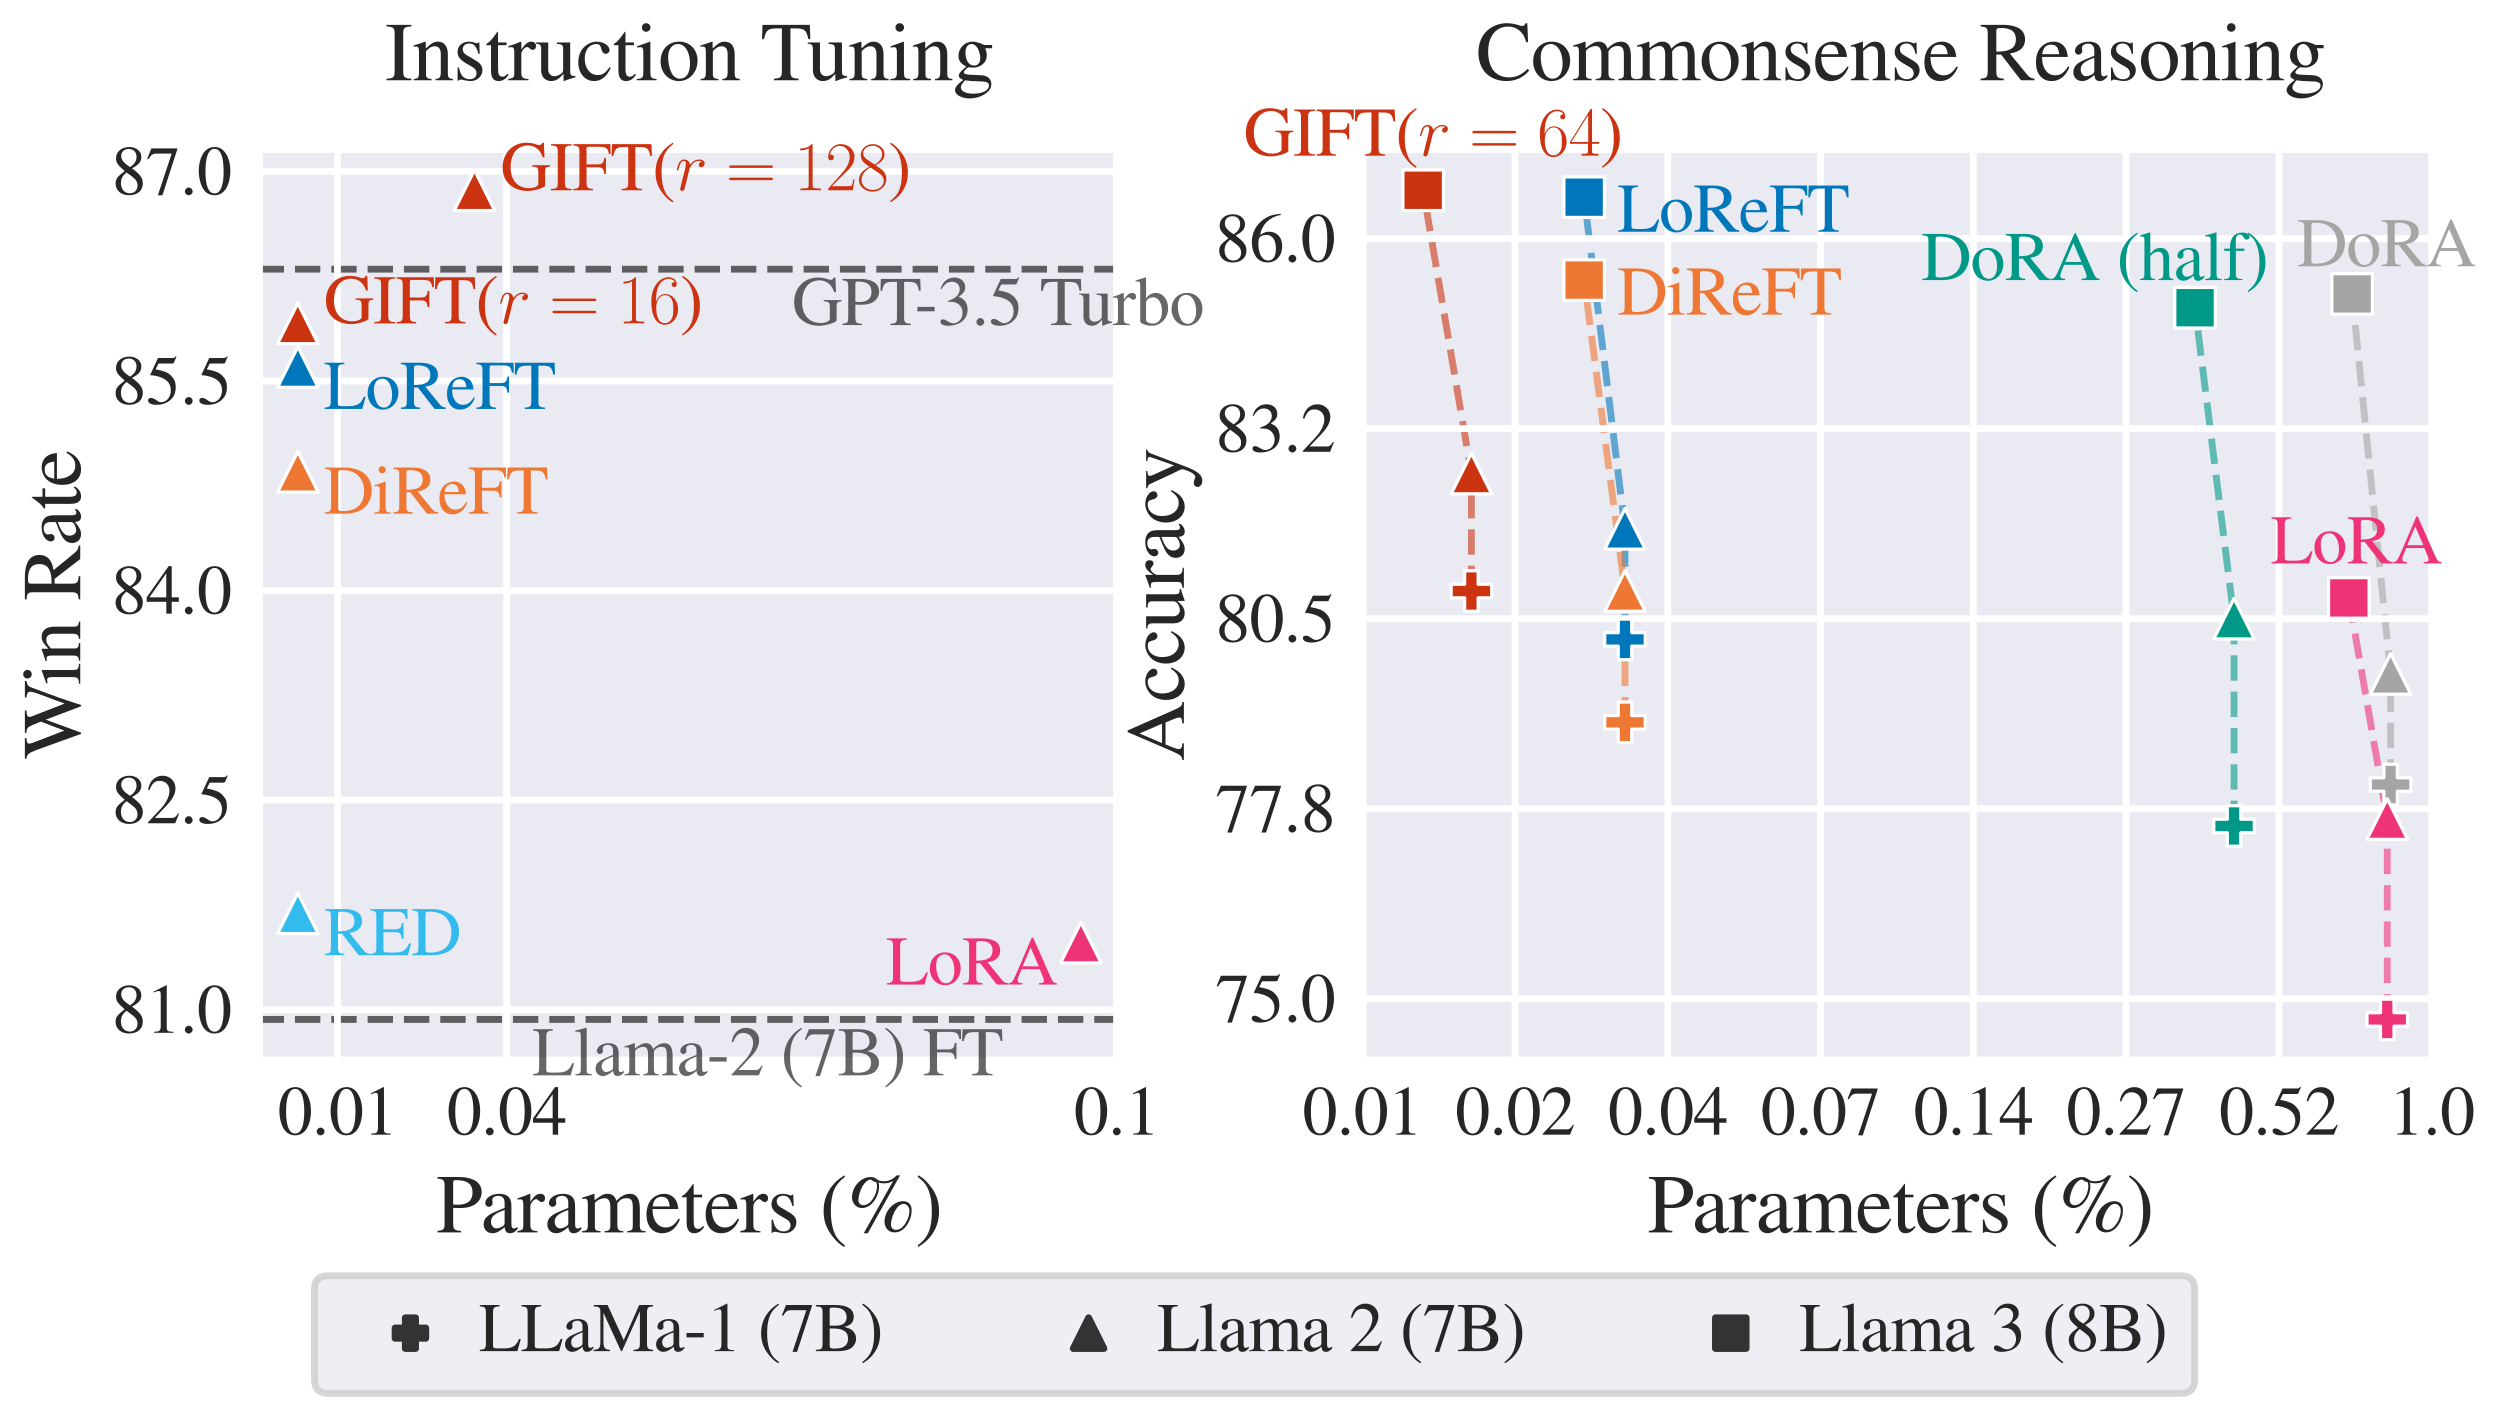<?xml version="1.0" encoding="utf-8" standalone="no"?>
<!DOCTYPE svg PUBLIC "-//W3C//DTD SVG 1.1//EN"
  "http://www.w3.org/Graphics/SVG/1.1/DTD/svg11.dtd">
<svg xmlns:xlink="http://www.w3.org/1999/xlink" width="364.69pt" height="206.857pt" viewBox="0 0 364.69 206.857" xmlns="http://www.w3.org/2000/svg" version="1.1">
 <defs>
  <style type="text/css">*{stroke-linejoin: round; stroke-linecap: butt}</style>
 </defs>
 <g id="figure_1">
  <g id="patch_1">
   <path d="M -0 206.857 
L 364.69 206.857 
L 364.69 0 
L -0 0 
z
" style="fill: #ffffff"/>
  </g>
  <g id="axes_1">
   <g id="patch_2">
    <path d="M 37.728 154.761 
L 163.382 154.761 
L 163.382 21.705 
L 37.728 21.705 
z
" style="fill: #eaeaf2"/>
   </g>
   <g id="line2d_1">
    <path d="M 37.728 39.269 
L 163.382 39.269 
" clip-path="url(#p4b6ba27ec1)" style="fill: none; stroke-dasharray: 3.7,1.6; stroke-dashoffset: 0; stroke: #000000; stroke-opacity: 0.6"/>
   </g>
   <g id="line2d_2">
    <path d="M 37.728 148.713 
L 163.382 148.713 
" clip-path="url(#p4b6ba27ec1)" style="fill: none; stroke-dasharray: 3.7,1.6; stroke-dashoffset: 0; stroke: #000000; stroke-opacity: 0.6"/>
   </g>
   <g id="matplotlib.axis_1">
    <g id="xtick_1">
     <g id="line2d_3">
      <path d="M 49.227 154.761 
L 49.227 21.705 
" clip-path="url(#p4b6ba27ec1)" style="fill: none; stroke: #ffffff; stroke-linecap: round"/>
     </g>
     <g id="text_1">
      <!-- 0.01 -->
      <g style="fill: #262626" transform="translate(40.509 165.516) scale(0.1 -0.1)">
       <defs>
        <path id="NimbusRomNo9L-Regu-30" d="M 1626 4352 
C 1274 4352 1005 4243 768 4019 
C 397 3661 154 2924 154 2176 
C 154 1478 365 729 666 371 
C 902 89 1229 -64 1600 -64 
C 1926 -64 2202 44 2432 268 
C 2803 620 3046 1363 3046 2137 
C 3046 3449 2464 4352 1626 4352 
z
M 1606 4185 
C 2144 4185 2432 3462 2432 2124 
C 2432 787 2150 102 1600 102 
C 1050 102 768 787 768 2118 
C 768 3475 1056 4185 1606 4185 
z
" transform="scale(0.016)"/>
        <path id="NimbusRomNo9L-Regu-2e" d="M 800 646 
C 608 646 448 480 448 281 
C 448 96 608 -64 794 -64 
C 992 -64 1158 96 1158 281 
C 1158 480 992 646 800 646 
z
" transform="scale(0.016)"/>
        <path id="NimbusRomNo9L-Regu-31" d="M 1862 4352 
L 710 3776 
L 710 3686 
C 787 3718 858 3743 883 3756 
C 998 3801 1107 3826 1171 3826 
C 1306 3826 1363 3731 1363 3525 
L 1363 599 
C 1363 386 1312 238 1210 179 
C 1114 121 1024 102 755 96 
L 755 0 
L 2522 0 
L 2522 96 
C 2016 102 1914 167 1914 477 
L 1914 4339 
L 1862 4352 
z
" transform="scale(0.016)"/>
       </defs>
       <use xlink:href="#NimbusRomNo9L-Regu-30" transform="scale(0.996)"/>
       <use xlink:href="#NimbusRomNo9L-Regu-2e" transform="translate(49.813 0) scale(0.996)"/>
       <use xlink:href="#NimbusRomNo9L-Regu-30" transform="translate(74.72 0) scale(0.996)"/>
       <use xlink:href="#NimbusRomNo9L-Regu-31" transform="translate(124.533 0) scale(0.996)"/>
      </g>
     </g>
    </g>
    <g id="xtick_2">
     <g id="line2d_4">
      <path d="M 73.904 154.761 
L 73.904 21.705 
" clip-path="url(#p4b6ba27ec1)" style="fill: none; stroke: #ffffff; stroke-linecap: round"/>
     </g>
     <g id="text_2">
      <!-- 0.04 -->
      <g style="fill: #262626" transform="translate(65.187 165.516) scale(0.1 -0.1)">
       <defs>
        <path id="NimbusRomNo9L-Regu-34" d="M 3021 1497 
L 2368 1497 
L 2368 4352 
L 2086 4352 
L 77 1497 
L 77 1088 
L 1875 1088 
L 1875 0 
L 2368 0 
L 2368 1088 
L 3021 1088 
L 3021 1497 
z
M 1869 1497 
L 333 1497 
L 1869 3697 
L 1869 1497 
z
" transform="scale(0.016)"/>
       </defs>
       <use xlink:href="#NimbusRomNo9L-Regu-30" transform="scale(0.996)"/>
       <use xlink:href="#NimbusRomNo9L-Regu-2e" transform="translate(49.813 0) scale(0.996)"/>
       <use xlink:href="#NimbusRomNo9L-Regu-30" transform="translate(74.72 0) scale(0.996)"/>
       <use xlink:href="#NimbusRomNo9L-Regu-34" transform="translate(124.533 0) scale(0.996)"/>
      </g>
     </g>
    </g>
    <g id="xtick_3">
     <g id="line2d_5">
      <path d="M 162.879 154.761 
L 162.879 21.705 
" clip-path="url(#p4b6ba27ec1)" style="fill: none; stroke: #ffffff; stroke-linecap: round"/>
     </g>
     <g id="text_3">
      <!-- 0.1 -->
      <g style="fill: #262626" transform="translate(156.653 165.516) scale(0.1 -0.1)">
       <use xlink:href="#NimbusRomNo9L-Regu-30" transform="scale(0.996)"/>
       <use xlink:href="#NimbusRomNo9L-Regu-2e" transform="translate(49.813 0) scale(0.996)"/>
       <use xlink:href="#NimbusRomNo9L-Regu-31" transform="translate(74.72 0) scale(0.996)"/>
      </g>
     </g>
    </g>
    <g id="text_4">
     <!-- Parameters (\%) -->
     <g style="fill: #262626" transform="translate(63.632 179.778) scale(0.12 -0.12)">
      <defs>
       <path id="NimbusRomNo9L-Regu-50" d="M 1293 1875 
C 1459 1862 1568 1855 1734 1855 
C 2234 1855 2579 1919 2854 2073 
C 3238 2276 3469 2661 3469 3077 
C 3469 3343 3379 3583 3206 3766 
C 2950 4044 2394 4224 1792 4224 
L 102 4224 
L 102 4102 
C 576 4051 640 3987 640 3528 
L 640 765 
C 640 230 589 166 102 121 
L 102 0 
L 1894 0 
L 1894 121 
C 1389 140 1293 230 1293 695 
L 1293 1875 
z
M 1293 3772 
C 1293 3942 1338 3987 1510 3987 
C 2374 3987 2771 3690 2771 3040 
C 2771 2427 2394 2112 1658 2112 
C 1530 2112 1440 2118 1293 2130 
L 1293 3772 
z
" transform="scale(0.016)"/>
       <path id="NimbusRomNo9L-Regu-61" d="M 2829 422 
C 2720 332 2643 300 2547 300 
C 2400 300 2355 390 2355 672 
L 2355 1920 
C 2355 2252 2323 2438 2227 2592 
C 2086 2822 1811 2944 1434 2944 
C 832 2944 358 2630 358 2227 
C 358 2080 486 1952 634 1952 
C 787 1952 922 2080 922 2220 
C 922 2246 915 2278 909 2323 
C 896 2380 890 2432 890 2476 
C 890 2649 1094 2790 1350 2790 
C 1664 2790 1837 2604 1837 2259 
L 1837 1868 
C 851 1472 742 1420 467 1177 
C 326 1049 237 832 237 620 
C 237 217 518 -64 909 -64 
C 1190 -64 1453 70 1843 403 
C 1875 70 1990 -64 2253 -64 
C 2470 -64 2605 12 2829 256 
L 2829 422 
z
M 1837 787 
C 1837 588 1805 531 1670 454 
C 1517 364 1338 307 1203 307 
C 979 307 800 524 800 800 
L 800 825 
C 800 1203 1062 1433 1837 1715 
L 1837 787 
z
" transform="scale(0.016)"/>
       <path id="NimbusRomNo9L-Regu-72" d="M 45 2496 
C 134 2515 192 2521 269 2521 
C 429 2521 486 2419 486 2137 
L 486 537 
C 486 217 442 172 32 96 
L 32 0 
L 1568 0 
L 1568 96 
C 1133 115 1024 211 1024 576 
L 1024 2016 
C 1024 2220 1299 2540 1472 2540 
C 1510 2540 1568 2508 1638 2444 
C 1741 2355 1811 2316 1894 2316 
C 2048 2316 2144 2425 2144 2604 
C 2144 2815 2010 2944 1792 2944 
C 1523 2944 1338 2796 1024 2342 
L 1024 2931 
L 992 2944 
C 653 2803 422 2720 45 2598 
L 45 2496 
z
" transform="scale(0.016)"/>
       <path id="NimbusRomNo9L-Regu-6d" d="M 122 2547 
C 205 2566 256 2572 326 2572 
C 493 2572 550 2470 550 2163 
L 550 544 
C 550 198 461 102 102 96 
L 102 0 
L 1523 0 
L 1523 96 
C 1184 108 1088 179 1088 428 
L 1088 2233 
C 1088 2246 1139 2310 1184 2355 
C 1344 2502 1619 2611 1843 2611 
C 2125 2611 2266 2387 2266 1939 
L 2266 550 
C 2266 192 2195 121 1830 96 
L 1830 0 
L 3264 0 
L 3264 96 
C 2899 102 2803 211 2803 608 
L 2803 2220 
C 2995 2496 3206 2611 3501 2611 
C 3866 2611 3981 2438 3981 1907 
L 3981 556 
C 3981 192 3930 140 3558 96 
L 3558 0 
L 4960 0 
L 4960 96 
L 4794 108 
C 4602 121 4518 236 4518 486 
L 4518 1804 
C 4518 2560 4269 2944 3776 2944 
C 3405 2944 3078 2777 2733 2406 
C 2618 2771 2400 2944 2054 2944 
C 1773 2944 1594 2854 1062 2451 
L 1062 2931 
L 1018 2944 
C 691 2822 474 2751 122 2655 
L 122 2547 
z
" transform="scale(0.016)"/>
       <path id="NimbusRomNo9L-Regu-65" d="M 2611 1052 
C 2304 564 2029 377 1619 377 
C 1254 377 979 564 794 930 
C 678 1174 634 1386 621 1779 
L 2592 1779 
C 2541 2193 2477 2377 2317 2580 
C 2125 2809 1830 2944 1498 2944 
C 1178 2944 877 2828 634 2612 
C 333 2351 160 1900 160 1374 
C 160 486 621 -64 1357 -64 
C 1965 -64 2445 313 2714 1007 
L 2611 1052 
z
M 634 1984 
C 704 2478 922 2713 1312 2713 
C 1702 2713 1856 2535 1939 1984 
L 634 1984 
z
" transform="scale(0.016)"/>
       <path id="NimbusRomNo9L-Regu-74" d="M 1632 2880 
L 986 2880 
L 986 3622 
C 986 3686 979 3705 941 3705 
C 896 3648 858 3590 813 3526 
C 570 3174 294 2867 192 2841 
C 122 2796 83 2751 83 2719 
C 83 2700 90 2687 109 2675 
L 448 2675 
L 448 748 
C 448 211 640 -64 1018 -64 
C 1331 -64 1574 89 1786 422 
L 1702 492 
C 1568 332 1459 268 1318 268 
C 1082 268 986 441 986 844 
L 986 2675 
L 1632 2675 
L 1632 2880 
z
" transform="scale(0.016)"/>
       <path id="NimbusRomNo9L-Regu-73" d="M 2016 2009 
L 1990 2880 
L 1920 2880 
L 1907 2867 
C 1850 2822 1843 2815 1818 2815 
C 1779 2815 1715 2828 1645 2860 
C 1504 2918 1363 2944 1197 2944 
C 691 2944 326 2617 326 2155 
C 326 1796 531 1539 1075 1231 
L 1446 1019 
C 1670 891 1779 737 1779 538 
C 1779 256 1574 76 1248 76 
C 1030 76 832 160 710 301 
C 576 461 518 609 435 974 
L 333 974 
L 333 -26 
L 416 -26 
C 461 38 486 51 563 51 
C 621 51 710 38 858 0 
C 1037 -39 1210 -64 1325 -64 
C 1818 -64 2227 307 2227 756 
C 2227 1077 2074 1289 1690 1520 
L 998 1930 
C 819 2033 723 2193 723 2366 
C 723 2623 922 2803 1216 2803 
C 1581 2803 1773 2585 1920 2014 
L 2016 2009 
z
" transform="scale(0.016)"/>
       <path id="NimbusRomNo9L-Regu-28" d="M 1888 4352 
C 1414 4044 1222 3878 986 3583 
C 531 3027 307 2387 307 1638 
C 307 825 544 198 1107 -455 
C 1370 -762 1536 -903 1869 -1108 
L 1946 -1006 
C 1434 -602 1254 -378 1082 102 
C 928 530 858 1017 858 1657 
C 858 2329 941 2854 1114 3251 
C 1293 3647 1485 3878 1946 4249 
L 1888 4352 
z
" transform="scale(0.016)"/>
       <path id="NimbusRomNo9L-Regu-25" d="M 4282 2380 
C 3558 2380 2874 1630 2874 827 
C 2874 326 3181 0 3642 0 
C 3930 0 4166 102 4390 326 
C 4730 673 4941 1193 4941 1694 
C 4941 2131 4698 2380 4282 2380 
z
M 4326 2176 
C 4570 2176 4774 1944 4774 1662 
C 4774 1296 4614 859 4371 558 
C 4166 301 3981 192 3750 192 
C 3520 192 3360 358 3360 602 
C 3360 943 3539 1469 3776 1803 
C 3949 2060 4128 2176 4326 2176 
z
M 4058 4352 
L 3808 4352 
C 3462 4017 3206 3904 2810 3904 
C 2554 3904 2406 3950 2253 4084 
C 2086 4191 2003 4224 1805 4224 
C 1075 4224 390 3487 390 2671 
C 390 2221 730 1856 1146 1856 
C 1421 1856 1709 1984 1920 2208 
C 2253 2549 2458 3056 2458 3525 
C 2458 3615 2445 3692 2413 3807 
C 2528 3763 2643 3743 2829 3743 
C 3110 3743 3277 3788 3533 3930 
L 1286 -64 
L 1594 -64 
L 4058 4352 
z
M 2240 3862 
C 2278 3733 2298 3636 2298 3546 
C 2298 2816 1773 2073 1254 2073 
C 1030 2073 877 2235 877 2467 
C 877 2738 1005 3177 1178 3500 
C 1363 3814 1606 4031 1805 4031 
C 1837 4031 1850 4025 1888 3993 
C 1978 3910 2054 3878 2240 3827 
L 2240 3862 
z
" transform="scale(0.016)"/>
       <path id="NimbusRomNo9L-Regu-29" d="M 243 -1108 
C 717 -801 909 -634 1146 -340 
C 1600 217 1824 857 1824 1606 
C 1824 2425 1587 3046 1024 3699 
C 762 4006 595 4147 262 4352 
L 186 4249 
C 698 3846 870 3622 1050 3142 
C 1203 2713 1274 2227 1274 1587 
C 1274 921 1190 390 1018 -1 
C 838 -404 646 -634 186 -1006 
L 243 -1108 
z
" transform="scale(0.016)"/>
      </defs>
      <use xlink:href="#NimbusRomNo9L-Regu-50" transform="scale(0.996)"/>
      <use xlink:href="#NimbusRomNo9L-Regu-61" transform="translate(53.898 0) scale(0.996)"/>
      <use xlink:href="#NimbusRomNo9L-Regu-72" transform="translate(98.132 0) scale(0.996)"/>
      <use xlink:href="#NimbusRomNo9L-Regu-61" transform="translate(131.307 0) scale(0.996)"/>
      <use xlink:href="#NimbusRomNo9L-Regu-6d" transform="translate(175.541 0) scale(0.996)"/>
      <use xlink:href="#NimbusRomNo9L-Regu-65" transform="translate(253.049 0) scale(0.996)"/>
      <use xlink:href="#NimbusRomNo9L-Regu-74" transform="translate(297.283 0) scale(0.996)"/>
      <use xlink:href="#NimbusRomNo9L-Regu-65" transform="translate(324.978 0) scale(0.996)"/>
      <use xlink:href="#NimbusRomNo9L-Regu-72" transform="translate(369.211 0) scale(0.996)"/>
      <use xlink:href="#NimbusRomNo9L-Regu-73" transform="translate(402.387 0) scale(0.996)"/>
      <use xlink:href="#NimbusRomNo9L-Regu-28" transform="translate(466.047 0) scale(0.996)"/>
      <use xlink:href="#NimbusRomNo9L-Regu-25" transform="translate(499.222 0) scale(0.996)"/>
      <use xlink:href="#NimbusRomNo9L-Regu-29" transform="translate(582.211 0) scale(0.996)"/>
     </g>
    </g>
   </g>
   <g id="matplotlib.axis_2">
    <g id="ytick_1">
     <g id="line2d_6">
      <path d="M 37.728 147.287 
L 163.382 147.287 
" clip-path="url(#p4b6ba27ec1)" style="fill: none; stroke: #ffffff; stroke-linecap: round"/>
     </g>
     <g id="text_5">
      <!-- 81.0 -->
      <g style="fill: #262626" transform="translate(16.294 150.664) scale(0.1 -0.1)">
       <defs>
        <path id="NimbusRomNo9L-Regu-38" d="M 1856 2400 
C 2490 2739 2714 3008 2714 3443 
C 2714 3968 2253 4352 1613 4352 
C 915 4352 397 3923 397 3341 
C 397 2924 518 2739 1190 2150 
C 499 1625 358 1427 358 992 
C 358 371 864 -64 1587 -64 
C 2355 -64 2848 358 2848 1017 
C 2848 1510 2630 1824 1856 2400 
z
M 1741 1740 
C 2208 1408 2362 1177 2362 819 
C 2362 403 2074 115 1658 115 
C 1171 115 845 486 845 1043 
C 845 1452 986 1721 1357 2022 
L 1741 1740 
z
M 1670 2515 
C 1101 2886 870 3180 870 3539 
C 870 3910 1158 4172 1562 4172 
C 1997 4172 2272 3891 2272 3449 
C 2272 3084 2093 2796 1728 2553 
C 1696 2534 1696 2534 1670 2515 
z
" transform="scale(0.016)"/>
       </defs>
       <use xlink:href="#NimbusRomNo9L-Regu-38" transform="scale(0.996)"/>
       <use xlink:href="#NimbusRomNo9L-Regu-31" transform="translate(49.813 0) scale(0.996)"/>
       <use xlink:href="#NimbusRomNo9L-Regu-2e" transform="translate(99.626 0) scale(0.996)"/>
       <use xlink:href="#NimbusRomNo9L-Regu-30" transform="translate(124.533 0) scale(0.996)"/>
      </g>
     </g>
    </g>
    <g id="ytick_2">
     <g id="line2d_7">
      <path d="M 37.728 116.716 
L 163.382 116.716 
" clip-path="url(#p4b6ba27ec1)" style="fill: none; stroke: #ffffff; stroke-linecap: round"/>
     </g>
     <g id="text_6">
      <!-- 82.5 -->
      <g style="fill: #262626" transform="translate(16.294 120.093) scale(0.1 -0.1)">
       <defs>
        <path id="NimbusRomNo9L-Regu-32" d="M 3040 879 
L 2957 912 
C 2720 544 2637 486 2349 486 
L 819 486 
L 1894 1621 
C 2464 2221 2714 2711 2714 3214 
C 2714 3858 2195 4352 1530 4352 
C 1178 4352 845 4211 608 3955 
C 403 3736 307 3530 198 3072 
L 333 3039 
C 589 3671 819 3878 1261 3878 
C 1798 3878 2163 3510 2163 2969 
C 2163 2466 1869 1866 1331 1292 
L 192 76 
L 192 0 
L 2688 0 
L 3040 879 
z
" transform="scale(0.016)"/>
        <path id="NimbusRomNo9L-Regu-35" d="M 1158 3718 
L 2413 3718 
C 2515 3718 2541 3731 2560 3775 
L 2803 4345 
L 2746 4390 
C 2650 4256 2586 4224 2451 4224 
L 1114 4224 
L 416 2717 
C 410 2705 410 2698 410 2686 
C 410 2654 435 2635 486 2635 
C 691 2635 947 2591 1210 2508 
C 1946 2274 2285 1882 2285 1255 
C 2285 647 1894 172 1395 172 
C 1267 172 1158 217 966 356 
C 762 502 614 565 480 565 
C 294 565 205 489 205 331 
C 205 89 506 -64 986 -64 
C 1523 -64 1984 108 2304 432 
C 2598 717 2733 1078 2733 1559 
C 2733 2015 2611 2306 2291 2622 
C 2010 2901 1645 3047 890 3180 
L 1158 3718 
z
" transform="scale(0.016)"/>
       </defs>
       <use xlink:href="#NimbusRomNo9L-Regu-38" transform="scale(0.996)"/>
       <use xlink:href="#NimbusRomNo9L-Regu-32" transform="translate(49.813 0) scale(0.996)"/>
       <use xlink:href="#NimbusRomNo9L-Regu-2e" transform="translate(99.626 0) scale(0.996)"/>
       <use xlink:href="#NimbusRomNo9L-Regu-35" transform="translate(124.533 0) scale(0.996)"/>
      </g>
     </g>
    </g>
    <g id="ytick_3">
     <g id="line2d_8">
      <path d="M 37.728 86.144 
L 163.382 86.144 
" clip-path="url(#p4b6ba27ec1)" style="fill: none; stroke: #ffffff; stroke-linecap: round"/>
     </g>
     <g id="text_7">
      <!-- 84.0 -->
      <g style="fill: #262626" transform="translate(16.294 89.522) scale(0.1 -0.1)">
       <use xlink:href="#NimbusRomNo9L-Regu-38" transform="scale(0.996)"/>
       <use xlink:href="#NimbusRomNo9L-Regu-34" transform="translate(49.813 0) scale(0.996)"/>
       <use xlink:href="#NimbusRomNo9L-Regu-2e" transform="translate(99.626 0) scale(0.996)"/>
       <use xlink:href="#NimbusRomNo9L-Regu-30" transform="translate(124.533 0) scale(0.996)"/>
      </g>
     </g>
    </g>
    <g id="ytick_4">
     <g id="line2d_9">
      <path d="M 37.728 55.573 
L 163.382 55.573 
" clip-path="url(#p4b6ba27ec1)" style="fill: none; stroke: #ffffff; stroke-linecap: round"/>
     </g>
     <g id="text_8">
      <!-- 85.5 -->
      <g style="fill: #262626" transform="translate(16.294 58.951) scale(0.1 -0.1)">
       <use xlink:href="#NimbusRomNo9L-Regu-38" transform="scale(0.996)"/>
       <use xlink:href="#NimbusRomNo9L-Regu-35" transform="translate(49.813 0) scale(0.996)"/>
       <use xlink:href="#NimbusRomNo9L-Regu-2e" transform="translate(99.626 0) scale(0.996)"/>
       <use xlink:href="#NimbusRomNo9L-Regu-35" transform="translate(124.533 0) scale(0.996)"/>
      </g>
     </g>
    </g>
    <g id="ytick_5">
     <g id="line2d_10">
      <path d="M 37.728 25.002 
L 163.382 25.002 
" clip-path="url(#p4b6ba27ec1)" style="fill: none; stroke: #ffffff; stroke-linecap: round"/>
     </g>
     <g id="text_9">
      <!-- 87.0 -->
      <g style="fill: #262626" transform="translate(16.294 28.379) scale(0.1 -0.1)">
       <defs>
        <path id="NimbusRomNo9L-Regu-37" d="M 2874 4224 
L 506 4224 
L 128 3283 
L 237 3232 
C 512 3667 627 3750 979 3750 
L 2368 3750 
L 1101 -64 
L 1517 -64 
L 2874 4121 
L 2874 4224 
z
" transform="scale(0.016)"/>
       </defs>
       <use xlink:href="#NimbusRomNo9L-Regu-38" transform="scale(0.996)"/>
       <use xlink:href="#NimbusRomNo9L-Regu-37" transform="translate(49.813 0) scale(0.996)"/>
       <use xlink:href="#NimbusRomNo9L-Regu-2e" transform="translate(99.626 0) scale(0.996)"/>
       <use xlink:href="#NimbusRomNo9L-Regu-30" transform="translate(124.533 0) scale(0.996)"/>
      </g>
     </g>
    </g>
    <g id="text_10">
     <!-- Win Rate -->
     <g style="fill: #262626" transform="translate(11.705 110.739) rotate(-90) scale(0.12 -0.12)">
      <defs>
       <path id="NimbusRomNo9L-Regu-57" d="M 5965 4224 
L 4698 4224 
L 4698 4102 
C 5024 4070 5139 4000 5139 3828 
C 5139 3694 5101 3529 5037 3350 
L 4237 1191 
L 3392 3363 
C 3379 3395 3322 3535 3315 3554 
C 3258 3688 3219 3809 3219 3879 
C 3219 4032 3366 4095 3712 4102 
L 3712 4224 
L 2003 4224 
L 2003 4102 
C 2368 4095 2432 4038 2650 3529 
L 2861 3007 
L 2176 1210 
L 1254 3605 
C 1210 3720 1184 3828 1184 3898 
C 1184 4038 1274 4083 1600 4102 
L 1600 4224 
L 32 4224 
L 32 4102 
C 358 4070 454 3956 691 3357 
L 1926 -64 
L 2022 -64 
L 3008 2631 
L 4032 -64 
L 4128 -64 
C 4672 1599 4736 1777 5434 3650 
C 5555 3981 5626 4038 5965 4102 
L 5965 4224 
z
" transform="scale(0.016)"/>
       <path id="NimbusRomNo9L-Regu-69" d="M 1120 2944 
L 128 2592 
L 128 2496 
L 179 2502 
C 256 2515 339 2521 397 2521 
C 550 2521 608 2419 608 2137 
L 608 652 
C 608 192 544 121 102 96 
L 102 0 
L 1619 0 
L 1619 96 
C 1197 128 1146 192 1146 652 
L 1146 2924 
L 1120 2944 
z
M 819 4352 
C 646 4352 499 4204 499 4025 
C 499 3846 640 3699 819 3699 
C 1005 3699 1152 3839 1152 4025 
C 1152 4204 1005 4352 819 4352 
z
" transform="scale(0.016)"/>
       <path id="NimbusRomNo9L-Regu-6e" d="M 102 2547 
C 141 2566 205 2572 275 2572 
C 454 2572 512 2476 512 2163 
L 512 576 
C 512 211 442 121 115 96 
L 115 0 
L 1472 0 
L 1472 96 
C 1146 121 1050 198 1050 428 
L 1050 2227 
C 1357 2515 1498 2591 1709 2591 
C 2022 2591 2176 2393 2176 1971 
L 2176 633 
C 2176 230 2093 121 1773 96 
L 1773 0 
L 3104 0 
L 3104 96 
C 2790 128 2714 204 2714 518 
L 2714 1984 
C 2714 2585 2432 2944 1958 2944 
C 1664 2944 1466 2835 1030 2425 
L 1030 2931 
L 986 2944 
C 672 2828 454 2758 102 2655 
L 102 2547 
z
" transform="scale(0.016)"/>
       <path id="NimbusRomNo9L-Regu-52" d="M 4218 121 
C 3974 140 3846 204 3661 421 
L 2342 2035 
C 2771 2118 2963 2194 3174 2366 
C 3379 2532 3501 2800 3501 3100 
C 3501 3374 3418 3610 3251 3795 
C 3008 4057 2477 4224 1875 4224 
L 109 4224 
L 109 4102 
C 589 4051 653 3981 653 3528 
L 653 765 
C 653 236 589 159 109 121 
L 109 0 
L 1882 0 
L 1882 121 
C 1389 153 1306 236 1306 695 
L 1306 1952 
L 1664 1965 
L 3187 0 
L 4218 0 
L 4218 121 
z
M 1306 3756 
C 1306 3935 1376 3987 1632 3987 
C 2432 3987 2803 3711 2803 3110 
C 2803 2790 2669 2521 2438 2399 
C 2144 2233 1920 2195 1306 2182 
L 1306 3756 
z
" transform="scale(0.016)"/>
      </defs>
      <use xlink:href="#NimbusRomNo9L-Regu-57" transform="scale(0.996)"/>
      <use xlink:href="#NimbusRomNo9L-Regu-69" transform="translate(90.063 0) scale(0.996)"/>
      <use xlink:href="#NimbusRomNo9L-Regu-6e" transform="translate(117.758 0) scale(0.996)"/>
      <use xlink:href="#NimbusRomNo9L-Regu-52" transform="translate(192.478 0) scale(0.996)"/>
      <use xlink:href="#NimbusRomNo9L-Regu-61" transform="translate(258.928 0) scale(0.996)"/>
      <use xlink:href="#NimbusRomNo9L-Regu-74" transform="translate(303.161 0) scale(0.996)"/>
      <use xlink:href="#NimbusRomNo9L-Regu-65" transform="translate(330.856 0) scale(0.996)"/>
     </g>
    </g>
   </g>
   <g id="PathCollection_1">
    <path d="M 157.67 134.546 
L 154.712 140.462 
L 160.628 140.462 
z
" clip-path="url(#p4b6ba27ec1)" style="fill: #ee3377; stroke: #ffffff; stroke-width: 0.473"/>
    <path d="M 43.449 130.266 
L 40.491 136.182 
L 46.407 136.182 
z
" clip-path="url(#p4b6ba27ec1)" style="fill: #33bbee; stroke: #ffffff; stroke-width: 0.473"/>
    <path d="M 43.449 50.577 
L 40.491 56.493 
L 46.407 56.493 
z
" clip-path="url(#p4b6ba27ec1)" style="fill: #0077bb; stroke: #ffffff; stroke-width: 0.473"/>
    <path d="M 43.449 65.863 
L 40.491 71.779 
L 46.407 71.779 
z
" clip-path="url(#p4b6ba27ec1)" style="fill: #ee7733; stroke: #ffffff; stroke-width: 0.473"/>
    <path d="M 69.211 24.795 
L 66.252 30.712 
L 72.169 30.712 
z
" clip-path="url(#p4b6ba27ec1)" style="fill: #cc3311; stroke: #ffffff; stroke-width: 0.473"/>
    <path d="M 43.44 44.218 
L 40.482 50.134 
L 46.398 50.134 
z
" clip-path="url(#p4b6ba27ec1)" style="fill: #cc3311; stroke: #ffffff; stroke-width: 0.473"/>
   </g>
   <g id="PathCollection_2"/>
   <g id="PathCollection_3"/>
   <g id="PathCollection_4"/>
   <g id="PathCollection_5"/>
   <g id="PathCollection_6"/>
   <g id="PathCollection_7"/>
   <g id="PathCollection_8"/>
   <g id="PathCollection_9"/>
   <g id="patch_3">
    <path d="M 37.728 154.761 
L 37.728 21.705 
" style="fill: none; stroke: #ffffff; stroke-width: 1.25; stroke-linejoin: miter; stroke-linecap: square"/>
   </g>
   <g id="patch_4">
    <path d="M 163.382 154.761 
L 163.382 21.705 
" style="fill: none; stroke: #ffffff; stroke-width: 1.25; stroke-linejoin: miter; stroke-linecap: square"/>
   </g>
   <g id="patch_5">
    <path d="M 37.728 154.761 
L 163.382 154.761 
" style="fill: none; stroke: #ffffff; stroke-width: 1.25; stroke-linejoin: miter; stroke-linecap: square"/>
   </g>
   <g id="patch_6">
    <path d="M 37.728 21.705 
L 163.382 21.705 
" style="fill: none; stroke: #ffffff; stroke-width: 1.25; stroke-linejoin: miter; stroke-linecap: square"/>
   </g>
   <g id="text_11">
    <!-- LoRA -->
    <g style="fill: #ee3377" transform="translate(129.257 143.618) scale(0.1 -0.1)">
     <defs>
      <path id="NimbusRomNo9L-Regu-4c" d="M 3667 1110 
C 3558 868 3469 721 3373 613 
C 3149 364 2797 249 2266 249 
L 1837 249 
C 1370 249 1286 287 1286 511 
L 1286 3528 
C 1286 3981 1376 4070 1882 4102 
L 1882 4224 
L 77 4224 
L 77 4102 
C 550 4064 634 3974 634 3528 
L 634 696 
C 634 249 544 153 77 121 
L 77 0 
L 3520 0 
L 3827 1113 
L 3667 1110 
z
" transform="scale(0.016)"/>
      <path id="NimbusRomNo9L-Regu-6f" d="M 1600 2944 
C 768 2944 186 2329 186 1446 
C 186 582 781 -64 1587 -64 
C 2394 -64 3008 614 3008 1497 
C 3008 2336 2419 2944 1600 2944 
z
M 1517 2764 
C 2054 2764 2432 2150 2432 1273 
C 2432 550 2144 115 1664 115 
C 1414 115 1178 268 1043 524 
C 864 857 762 1305 762 1760 
C 762 2368 1062 2764 1517 2764 
z
" transform="scale(0.016)"/>
      <path id="NimbusRomNo9L-Regu-41" d="M 4518 121 
C 4230 141 4166 205 3942 686 
L 2349 4288 
L 2221 4288 
L 890 1187 
C 480 238 403 134 96 121 
L 96 0 
L 1363 0 
L 1363 121 
C 1056 121 928 205 928 387 
C 928 465 947 556 979 641 
L 1274 1401 
L 2950 1401 
L 3213 777 
C 3290 602 3334 433 3334 342 
C 3334 179 3226 128 2886 121 
L 2886 0 
L 4518 0 
L 4518 121 
z
M 1382 1664 
L 2118 3392 
L 2861 1664 
L 1382 1664 
z
" transform="scale(0.016)"/>
     </defs>
     <use xlink:href="#NimbusRomNo9L-Regu-4c" transform="scale(0.996)"/>
     <use xlink:href="#NimbusRomNo9L-Regu-6f" transform="translate(60.872 0) scale(0.996)"/>
     <use xlink:href="#NimbusRomNo9L-Regu-52" transform="translate(110.685 0) scale(0.996)"/>
     <use xlink:href="#NimbusRomNo9L-Regu-41" transform="translate(177.135 0) scale(0.996)"/>
    </g>
   </g>
   <g id="text_12">
    <!-- RED -->
    <g style="fill: #33bbee" transform="translate(47.238 139.338) scale(0.1 -0.1)">
     <defs>
      <path id="NimbusRomNo9L-Regu-45" d="M 3821 1087 
L 3642 1087 
C 3322 391 3046 236 2131 236 
L 1958 236 
C 1645 236 1376 269 1331 314 
C 1299 333 1286 404 1286 513 
L 1286 2105 
L 2272 2105 
C 2797 2105 2893 2021 2976 1487 
L 3123 1487 
L 3123 2966 
L 2976 2966 
C 2931 2708 2906 2613 2835 2525 
C 2752 2418 2573 2368 2272 2368 
L 1286 2368 
L 1286 3766 
C 1286 3942 1325 3980 1498 3980 
L 2362 3980 
C 3085 3980 3226 3886 3334 3319 
L 3494 3319 
L 3475 4224 
L 77 4224 
L 77 4102 
C 550 4064 634 3975 634 3528 
L 634 695 
C 634 249 544 153 77 121 
L 77 0 
L 3533 0 
L 3821 1087 
z
" transform="scale(0.016)"/>
      <path id="NimbusRomNo9L-Regu-44" d="M 666 697 
C 666 236 589 153 102 121 
L 102 0 
L 1920 0 
C 2662 0 3334 211 3731 568 
C 4147 944 4384 1512 4384 2131 
C 4384 2705 4192 3202 3840 3553 
C 3405 3993 2707 4224 1830 4224 
L 102 4224 
L 102 4102 
C 608 4057 666 3999 666 3526 
L 666 697 
z
M 1318 3738 
C 1318 3936 1389 3987 1651 3987 
C 2202 3987 2618 3884 2925 3668 
C 3424 3323 3686 2775 3686 2086 
C 3686 1333 3424 798 2906 498 
C 2579 313 2208 236 1651 236 
C 1395 236 1318 294 1318 498 
L 1318 3738 
z
" transform="scale(0.016)"/>
     </defs>
     <use xlink:href="#NimbusRomNo9L-Regu-52" transform="scale(0.996)"/>
     <use xlink:href="#NimbusRomNo9L-Regu-45" transform="translate(66.45 0) scale(0.996)"/>
     <use xlink:href="#NimbusRomNo9L-Regu-44" transform="translate(127.322 0) scale(0.996)"/>
    </g>
   </g>
   <g id="text_13">
    <!-- LoReFT -->
    <g style="fill: #0077bb" transform="translate(47.238 59.649) scale(0.1 -0.1)">
     <defs>
      <path id="NimbusRomNo9L-Regu-46" d="M 3066 1491 
L 3066 2966 
L 2918 2966 
C 2842 2462 2726 2368 2214 2368 
L 1286 2368 
L 1286 3766 
C 1286 3942 1318 3980 1491 3980 
L 2362 3980 
C 3085 3980 3226 3886 3334 3319 
L 3494 3319 
L 3475 4224 
L 77 4224 
L 77 4102 
C 550 4064 634 3976 634 3534 
L 634 772 
C 634 237 563 153 77 121 
L 77 0 
L 1869 0 
L 1869 121 
C 1376 147 1286 237 1286 701 
L 1286 2105 
L 2214 2105 
C 2733 2105 2842 2008 2918 1487 
L 3066 1491 
z
" transform="scale(0.016)"/>
      <path id="NimbusRomNo9L-Regu-54" d="M 1626 3955 
L 1626 765 
C 1626 223 1555 153 1024 121 
L 1024 0 
L 2893 0 
L 2893 121 
C 2368 147 2278 230 2278 695 
L 2278 3955 
L 2624 3955 
C 3354 3955 3494 3840 3642 3138 
L 3795 3138 
L 3757 4224 
L 147 4224 
L 109 3138 
L 262 3138 
C 416 3834 563 3955 1280 3955 
L 1626 3955 
z
" transform="scale(0.016)"/>
     </defs>
     <use xlink:href="#NimbusRomNo9L-Regu-4c" transform="scale(0.996)"/>
     <use xlink:href="#NimbusRomNo9L-Regu-6f" transform="translate(60.872 0) scale(0.996)"/>
     <use xlink:href="#NimbusRomNo9L-Regu-52" transform="translate(110.685 0) scale(0.996)"/>
     <use xlink:href="#NimbusRomNo9L-Regu-65" transform="translate(177.135 0) scale(0.996)"/>
     <use xlink:href="#NimbusRomNo9L-Regu-46" transform="translate(221.368 0) scale(0.996)"/>
     <use xlink:href="#NimbusRomNo9L-Regu-54" transform="translate(276.76 0) scale(0.996)"/>
    </g>
   </g>
   <g id="text_14">
    <!-- DiReFT -->
    <g style="fill: #ee7733" transform="translate(47.238 74.935) scale(0.1 -0.1)">
     <use xlink:href="#NimbusRomNo9L-Regu-44" transform="scale(0.996)"/>
     <use xlink:href="#NimbusRomNo9L-Regu-69" transform="translate(71.93 0) scale(0.996)"/>
     <use xlink:href="#NimbusRomNo9L-Regu-52" transform="translate(99.625 0) scale(0.996)"/>
     <use xlink:href="#NimbusRomNo9L-Regu-65" transform="translate(166.075 0) scale(0.996)"/>
     <use xlink:href="#NimbusRomNo9L-Regu-46" transform="translate(210.309 0) scale(0.996)"/>
     <use xlink:href="#NimbusRomNo9L-Regu-54" transform="translate(265.7 0) scale(0.996)"/>
    </g>
   </g>
   <g id="text_15">
    <!-- GIFT($r=128$) -->
    <g style="fill: #cc3311" transform="translate(72.999 27.753) scale(0.1 -0.1)">
     <defs>
      <path id="NimbusRomNo9L-Regu-47" d="M 4538 2291 
L 2906 2291 
L 2906 2176 
C 3181 2156 3258 2137 3334 2086 
C 3430 2028 3469 1881 3469 1606 
L 3469 569 
C 3469 364 3078 192 2618 192 
C 1574 192 934 921 934 2112 
C 934 2713 1114 3296 1395 3609 
C 1677 3923 2074 4095 2509 4095 
C 2867 4095 3181 3974 3430 3744 
C 3622 3565 3725 3392 3885 3001 
L 4032 3001 
L 3981 4352 
L 3840 4352 
C 3802 4230 3686 4140 3552 4140 
C 3488 4140 3386 4159 3270 4204 
C 2982 4300 2688 4352 2400 4352 
C 1120 4352 205 3411 205 2105 
C 205 1478 378 998 736 620 
C 1165 179 1779 -64 2483 -64 
C 3034 -64 3834 160 4090 384 
L 4090 1683 
C 4090 2060 4166 2144 4538 2176 
L 4538 2291 
z
" transform="scale(0.016)"/>
      <path id="NimbusRomNo9L-Regu-49" d="M 736 695 
C 736 217 653 140 115 121 
L 115 0 
L 2016 0 
L 2016 121 
C 1491 140 1389 230 1389 695 
L 1389 3528 
C 1389 3994 1478 4077 2016 4102 
L 2016 4224 
L 115 4224 
L 115 4102 
C 659 4070 736 4000 736 3528 
L 736 695 
z
" transform="scale(0.016)"/>
      <path id="CMMI12-72" d="M 2490 2633 
C 2291 2598 2189 2457 2189 2316 
C 2189 2163 2310 2111 2400 2111 
C 2579 2111 2726 2265 2726 2457 
C 2726 2651 2528 2816 2208 2816 
C 1952 2816 1658 2700 1389 2335 
C 1344 2660 1088 2816 832 2816 
C 582 2816 454 2642 378 2508 
C 269 2278 173 1892 173 1860 
C 173 1834 198 1801 243 1801 
C 294 1801 301 1808 339 1957 
C 435 2342 557 2687 813 2687 
C 966 2687 1011 2604 1011 2419 
C 1011 2278 947 2028 902 1827 
L 723 1130 
C 698 1007 627 716 595 600 
C 550 432 480 128 480 96 
C 480 6 550 -64 646 -64 
C 717 -64 838 -20 877 109 
C 896 160 1133 1136 1171 1285 
C 1203 1427 1242 1562 1274 1705 
C 1299 1795 1325 1898 1344 1982 
C 1363 2040 1536 2355 1696 2495 
C 1773 2566 1939 2687 2202 2687 
C 2304 2687 2406 2674 2490 2633 
z
" transform="scale(0.016)"/>
      <path id="CMR17-3d" d="M 4115 2048 
C 4211 2048 4307 2048 4307 2156 
C 4307 2272 4198 2272 4090 2272 
L 512 2272 
C 403 2272 294 2272 294 2156 
C 294 2048 390 2048 486 2048 
L 4115 2048 
z
M 4090 927 
C 4198 927 4307 927 4307 1043 
C 4307 1152 4211 1152 4115 1152 
L 486 1152 
C 390 1152 294 1152 294 1043 
C 294 927 403 927 512 927 
L 4090 927 
z
" transform="scale(0.016)"/>
      <path id="CMR17-31" d="M 1702 4083 
C 1702 4217 1696 4224 1606 4224 
C 1357 3927 979 3833 621 3820 
C 602 3820 570 3820 563 3808 
C 557 3795 557 3782 557 3648 
C 755 3648 1088 3686 1344 3839 
L 1344 467 
C 1344 243 1331 166 781 166 
L 589 166 
L 589 0 
C 896 6 1216 12 1523 12 
C 1830 12 2150 6 2458 0 
L 2458 166 
L 2266 166 
C 1715 166 1702 236 1702 467 
L 1702 4083 
z
" transform="scale(0.016)"/>
      <path id="CMR17-32" d="M 2669 990 
L 2554 990 
C 2490 537 2438 460 2413 422 
C 2381 371 1920 371 1830 371 
L 602 371 
C 832 620 1280 1073 1824 1596 
C 2214 1966 2669 2400 2669 3033 
C 2669 3788 2067 4224 1395 4224 
C 691 4224 262 3603 262 3027 
C 262 2777 448 2745 525 2745 
C 589 2745 781 2783 781 3007 
C 781 3206 614 3264 525 3264 
C 486 3264 448 3257 422 3244 
C 544 3788 915 4057 1306 4057 
C 1862 4057 2227 3616 2227 3033 
C 2227 2477 1901 1998 1536 1583 
L 262 147 
L 262 0 
L 2515 0 
L 2669 990 
z
" transform="scale(0.016)"/>
      <path id="CMR17-38" d="M 1741 2289 
C 2144 2494 2554 2803 2554 3298 
C 2554 3884 1990 4224 1472 4224 
C 890 4224 378 3800 378 3215 
C 378 3054 416 2777 666 2533 
C 730 2469 998 2276 1171 2154 
C 883 2006 211 1652 211 945 
C 211 282 838 -128 1459 -128 
C 2144 -128 2720 366 2720 1022 
C 2720 1607 2330 1877 2074 2051 
L 1741 2289 
z
M 902 2855 
C 851 2887 595 3086 595 3388 
C 595 3781 998 4076 1459 4076 
C 1965 4076 2336 3716 2336 3298 
C 2336 2700 1670 2359 1638 2359 
C 1632 2359 1626 2359 1574 2398 
L 902 2855 
z
M 2080 1536 
C 2176 1466 2483 1253 2483 861 
C 2483 385 2010 25 1472 25 
C 890 25 448 443 448 951 
C 448 1459 838 1884 1280 2083 
L 2080 1536 
z
" transform="scale(0.016)"/>
     </defs>
     <use xlink:href="#NimbusRomNo9L-Regu-47" transform="scale(0.996)"/>
     <use xlink:href="#NimbusRomNo9L-Regu-49" transform="translate(71.93 0) scale(0.996)"/>
     <use xlink:href="#NimbusRomNo9L-Regu-46" transform="translate(105.105 0) scale(0.996)"/>
     <use xlink:href="#NimbusRomNo9L-Regu-54" transform="translate(160.497 0) scale(0.996)"/>
     <use xlink:href="#NimbusRomNo9L-Regu-28" transform="translate(221.369 0) scale(0.996)"/>
     <use xlink:href="#CMMI12-72" transform="translate(254.544 0) scale(0.996)"/>
     <use xlink:href="#CMR17-3d" transform="translate(328.888 0) scale(0.996)"/>
     <use xlink:href="#CMR17-31" transform="translate(428.277 0) scale(0.996)"/>
     <use xlink:href="#CMR17-32" transform="translate(473.968 0) scale(0.996)"/>
     <use xlink:href="#CMR17-38" transform="translate(519.658 0) scale(0.996)"/>
     <use xlink:href="#NimbusRomNo9L-Regu-29" transform="translate(565.349 0) scale(0.996)"/>
    </g>
   </g>
   <g id="text_16">
    <!-- GIFT($r=16$) -->
    <g style="fill: #cc3311" transform="translate(47.228 47.176) scale(0.1 -0.1)">
     <defs>
      <path id="CMR17-36" d="M 678 2198 
C 678 3712 1395 4076 1811 4076 
C 1946 4076 2272 4049 2400 3782 
C 2298 3782 2106 3782 2106 3558 
C 2106 3385 2246 3328 2336 3328 
C 2394 3328 2566 3353 2566 3571 
C 2566 3987 2246 4224 1805 4224 
C 1043 4224 243 3411 243 2011 
C 243 257 966 -128 1478 -128 
C 2099 -128 2688 431 2688 1295 
C 2688 2101 2170 2688 1517 2688 
C 1126 2688 838 2430 678 1979 
L 678 2198 
z
M 1478 25 
C 691 25 691 1212 691 1450 
C 691 1914 909 2585 1504 2585 
C 1613 2585 1926 2585 2138 2140 
C 2253 1889 2253 1624 2253 1302 
C 2253 954 2253 696 2118 438 
C 1978 173 1773 25 1478 25 
z
" transform="scale(0.016)"/>
     </defs>
     <use xlink:href="#NimbusRomNo9L-Regu-47" transform="scale(0.996)"/>
     <use xlink:href="#NimbusRomNo9L-Regu-49" transform="translate(71.93 0) scale(0.996)"/>
     <use xlink:href="#NimbusRomNo9L-Regu-46" transform="translate(105.105 0) scale(0.996)"/>
     <use xlink:href="#NimbusRomNo9L-Regu-54" transform="translate(160.497 0) scale(0.996)"/>
     <use xlink:href="#NimbusRomNo9L-Regu-28" transform="translate(221.369 0) scale(0.996)"/>
     <use xlink:href="#CMMI12-72" transform="translate(254.544 0) scale(0.996)"/>
     <use xlink:href="#CMR17-3d" transform="translate(328.888 0) scale(0.996)"/>
     <use xlink:href="#CMR17-31" transform="translate(428.277 0) scale(0.996)"/>
     <use xlink:href="#CMR17-36" transform="translate(473.968 0) scale(0.996)"/>
     <use xlink:href="#NimbusRomNo9L-Regu-29" transform="translate(519.658 0) scale(0.996)"/>
    </g>
   </g>
   <g id="text_17">
    <!-- GPT-3.5 Turbo -->
    <g style="opacity: 0.6" transform="translate(115.524 47.421) scale(0.1 -0.1)">
     <defs>
      <path id="NimbusRomNo9L-Regu-2d" d="M 250 1664 
L 250 1260 
L 1824 1260 
L 1824 1664 
L 250 1664 
z
" transform="scale(0.016)"/>
      <path id="NimbusRomNo9L-Regu-33" d="M 979 2137 
C 1357 2137 1504 2124 1658 2067 
C 2054 1926 2304 1561 2304 1120 
C 2304 582 1939 166 1466 166 
C 1293 166 1165 211 928 364 
C 736 480 627 524 518 524 
C 371 524 275 435 275 300 
C 275 76 550 -64 998 -64 
C 1491 -64 1997 102 2298 364 
C 2598 627 2765 998 2765 1427 
C 2765 1753 2662 2054 2477 2252 
C 2349 2393 2227 2470 1946 2592 
C 2387 2892 2547 3129 2547 3475 
C 2547 3993 2138 4352 1549 4352 
C 1229 4352 947 4243 717 4038 
C 525 3865 429 3699 288 3315 
L 384 3289 
C 646 3757 934 3967 1338 3967 
C 1754 3967 2042 3686 2042 3283 
C 2042 3052 1946 2822 1786 2662 
C 1594 2470 1414 2374 979 2220 
L 979 2137 
z
" transform="scale(0.016)"/>
      <path id="NimbusRomNo9L-Regu-75" d="M 3066 319 
L 3034 319 
C 2739 319 2669 390 2669 684 
L 2669 2880 
L 1658 2880 
L 1658 2771 
C 2054 2752 2131 2688 2131 2368 
L 2131 864 
C 2131 684 2099 595 2010 524 
C 1837 384 1638 307 1446 307 
C 1197 307 992 524 992 793 
L 992 2880 
L 58 2880 
L 58 2790 
C 365 2771 454 2675 454 2380 
L 454 768 
C 454 262 762 -64 1229 -64 
C 1466 -64 1715 38 1888 211 
L 2163 486 
L 2163 -45 
L 2189 -64 
C 2509 64 2739 134 3066 224 
L 3066 319 
z
" transform="scale(0.016)"/>
      <path id="NimbusRomNo9L-Regu-62" d="M 979 4358 
L 947 4371 
C 678 4275 506 4224 205 4140 
L 19 4089 
L 19 3987 
C 58 3993 83 3993 128 3993 
C 384 3993 442 3936 442 3667 
L 442 345 
C 442 147 986 -64 1498 -64 
C 2342 -64 2995 639 2995 1555 
C 2995 2342 2509 2944 1869 2944 
C 1478 2944 1107 2713 979 2399 
L 979 4358 
z
M 979 2060 
C 979 2310 1280 2540 1613 2540 
C 2112 2540 2432 2041 2432 1260 
C 2432 550 2125 140 1600 140 
C 1267 140 979 287 979 447 
L 979 2060 
z
" transform="scale(0.016)"/>
     </defs>
     <use xlink:href="#NimbusRomNo9L-Regu-47" transform="scale(0.996)"/>
     <use xlink:href="#NimbusRomNo9L-Regu-50" transform="translate(71.93 0) scale(0.996)"/>
     <use xlink:href="#NimbusRomNo9L-Regu-54" transform="translate(127.322 0) scale(0.996)"/>
     <use xlink:href="#NimbusRomNo9L-Regu-2d" transform="translate(179.028 0) scale(0.996)"/>
     <use xlink:href="#NimbusRomNo9L-Regu-33" transform="translate(212.204 0) scale(0.996)"/>
     <use xlink:href="#NimbusRomNo9L-Regu-2e" transform="translate(262.017 0) scale(0.996)"/>
     <use xlink:href="#NimbusRomNo9L-Regu-35" transform="translate(286.923 0) scale(0.996)"/>
     <use xlink:href="#NimbusRomNo9L-Regu-54" transform="translate(361.643 0) scale(0.996)"/>
     <use xlink:href="#NimbusRomNo9L-Regu-75" transform="translate(418.032 0) scale(0.996)"/>
     <use xlink:href="#NimbusRomNo9L-Regu-72" transform="translate(467.845 0) scale(0.996)"/>
     <use xlink:href="#NimbusRomNo9L-Regu-62" transform="translate(501.021 0) scale(0.996)"/>
     <use xlink:href="#NimbusRomNo9L-Regu-6f" transform="translate(550.834 0) scale(0.996)"/>
    </g>
   </g>
   <g id="text_18">
    <!-- Llama-2 (7B) FT -->
    <g style="opacity: 0.6" transform="translate(77.64 156.866) scale(0.1 -0.1)">
     <defs>
      <path id="NimbusRomNo9L-Regu-6c" d="M 122 3987 
L 160 3987 
C 230 3993 307 4000 358 4000 
C 563 4000 627 3910 627 3609 
L 627 556 
C 627 211 538 128 134 96 
L 134 0 
L 1645 0 
L 1645 96 
C 1242 121 1165 185 1165 537 
L 1165 4358 
L 1139 4371 
C 806 4262 563 4198 122 4089 
L 122 3987 
z
" transform="scale(0.016)"/>
      <path id="NimbusRomNo9L-Regu-42" d="M 109 4224 
L 109 4102 
C 646 4070 723 4000 723 3528 
L 723 695 
C 723 223 640 140 109 121 
L 109 0 
L 2246 0 
C 2746 0 3200 134 3437 351 
C 3667 555 3795 842 3795 1148 
C 3795 1429 3680 1684 3482 1869 
C 3290 2041 3117 2118 2701 2220 
C 3034 2303 3168 2367 3322 2500 
C 3482 2641 3578 2877 3578 3138 
C 3578 3853 3008 4224 1901 4224 
L 109 4224 
z
M 1376 2080 
C 1997 2080 2291 2048 2522 1952 
C 2886 1799 3059 1544 3059 1142 
C 3059 798 2925 549 2669 402 
C 2464 287 2202 236 1779 236 
C 1466 236 1376 294 1376 498 
L 1376 2080 
z
M 1376 2335 
L 1376 3795 
C 1376 3929 1421 3987 1517 3987 
L 1798 3987 
C 2534 3987 2925 3680 2925 3113 
C 2925 2615 2586 2335 1984 2335 
L 1376 2335 
z
" transform="scale(0.016)"/>
     </defs>
     <use xlink:href="#NimbusRomNo9L-Regu-4c" transform="scale(0.996)"/>
     <use xlink:href="#NimbusRomNo9L-Regu-6c" transform="translate(60.872 0) scale(0.996)"/>
     <use xlink:href="#NimbusRomNo9L-Regu-61" transform="translate(88.567 0) scale(0.996)"/>
     <use xlink:href="#NimbusRomNo9L-Regu-6d" transform="translate(132.8 0) scale(0.996)"/>
     <use xlink:href="#NimbusRomNo9L-Regu-61" transform="translate(210.309 0) scale(0.996)"/>
     <use xlink:href="#NimbusRomNo9L-Regu-2d" transform="translate(254.542 0) scale(0.996)"/>
     <use xlink:href="#NimbusRomNo9L-Regu-32" transform="translate(287.718 0) scale(0.996)"/>
     <use xlink:href="#NimbusRomNo9L-Regu-28" transform="translate(362.437 0) scale(0.996)"/>
     <use xlink:href="#NimbusRomNo9L-Regu-37" transform="translate(395.613 0) scale(0.996)"/>
     <use xlink:href="#NimbusRomNo9L-Regu-42" transform="translate(445.426 0) scale(0.996)"/>
     <use xlink:href="#NimbusRomNo9L-Regu-29" transform="translate(511.876 0) scale(0.996)"/>
     <use xlink:href="#NimbusRomNo9L-Regu-46" transform="translate(569.958 0) scale(0.996)"/>
     <use xlink:href="#NimbusRomNo9L-Regu-54" transform="translate(625.349 0) scale(0.996)"/>
    </g>
   </g>
   <g id="text_19">
    <!-- Instruction Tuning -->
    <g style="fill: #262626" transform="translate(56.16 11.705) scale(0.12 -0.12)">
     <defs>
      <path id="NimbusRomNo9L-Regu-63" d="M 2547 998 
C 2240 550 2010 396 1645 396 
C 1062 396 653 908 653 1644 
C 653 2303 1005 2758 1523 2758 
C 1754 2758 1837 2687 1901 2451 
L 1939 2310 
C 1990 2131 2106 2015 2240 2015 
C 2406 2015 2547 2137 2547 2284 
C 2547 2643 2099 2944 1562 2944 
C 1248 2944 922 2815 659 2585 
C 339 2303 160 1868 160 1363 
C 160 531 666 -64 1376 -64 
C 1664 -64 1920 38 2150 236 
C 2323 390 2445 563 2637 940 
L 2547 998 
z
" transform="scale(0.016)"/>
      <path id="NimbusRomNo9L-Regu-67" d="M 3008 2438 
L 3008 2688 
L 2515 2688 
C 2387 2688 2291 2734 2163 2796 
L 2022 2847 
C 1850 2911 1677 2944 1510 2944 
C 915 2944 442 2438 442 1877 
C 442 1489 614 1255 1037 1049 
C 915 934 800 826 762 794 
C 550 610 467 483 467 356 
C 467 223 544 147 806 19 
C 352 -316 179 -529 179 -767 
C 179 -1108 678 -1389 1286 -1389 
C 1766 -1389 2266 -1223 2598 -954 
C 2842 -754 2950 -548 2950 -303 
C 2950 96 2650 363 2176 382 
L 1350 420 
C 1011 432 851 490 851 591 
C 851 718 1062 941 1235 992 
C 1293 985 1338 979 1357 979 
C 1478 966 1562 960 1600 960 
C 1837 960 2093 1056 2291 1224 
C 2502 1397 2598 1612 2598 1920 
C 2598 2099 2566 2241 2477 2438 
L 3008 2438 
z
M 941 0 
C 1152 -46 1664 -84 1978 -84 
C 2560 -84 2771 -168 2771 -400 
C 2771 -773 2285 -1024 1562 -1024 
C 998 -1024 627 -838 627 -554 
C 627 -406 672 -322 941 0 
z
M 973 2130 
C 973 2495 1152 2764 1446 2764 
C 1645 2764 1811 2611 1914 2419 
C 2029 2204 2106 1920 2106 1680 
C 2106 1335 1920 1120 1626 1120 
C 1242 1120 973 1520 973 2111 
L 973 2130 
z
" transform="scale(0.016)"/>
     </defs>
     <use xlink:href="#NimbusRomNo9L-Regu-49" transform="scale(0.996)"/>
     <use xlink:href="#NimbusRomNo9L-Regu-6e" transform="translate(33.175 0) scale(0.996)"/>
     <use xlink:href="#NimbusRomNo9L-Regu-73" transform="translate(82.988 0) scale(0.996)"/>
     <use xlink:href="#NimbusRomNo9L-Regu-74" transform="translate(121.742 0) scale(0.996)"/>
     <use xlink:href="#NimbusRomNo9L-Regu-72" transform="translate(149.437 0) scale(0.996)"/>
     <use xlink:href="#NimbusRomNo9L-Regu-75" transform="translate(182.613 0) scale(0.996)"/>
     <use xlink:href="#NimbusRomNo9L-Regu-63" transform="translate(232.426 0) scale(0.996)"/>
     <use xlink:href="#NimbusRomNo9L-Regu-74" transform="translate(276.659 0) scale(0.996)"/>
     <use xlink:href="#NimbusRomNo9L-Regu-69" transform="translate(304.354 0) scale(0.996)"/>
     <use xlink:href="#NimbusRomNo9L-Regu-6f" transform="translate(332.05 0) scale(0.996)"/>
     <use xlink:href="#NimbusRomNo9L-Regu-6e" transform="translate(381.863 0) scale(0.996)"/>
     <use xlink:href="#NimbusRomNo9L-Regu-54" transform="translate(456.583 0) scale(0.996)"/>
     <use xlink:href="#NimbusRomNo9L-Regu-75" transform="translate(512.972 0) scale(0.996)"/>
     <use xlink:href="#NimbusRomNo9L-Regu-6e" transform="translate(562.785 0) scale(0.996)"/>
     <use xlink:href="#NimbusRomNo9L-Regu-69" transform="translate(612.598 0) scale(0.996)"/>
     <use xlink:href="#NimbusRomNo9L-Regu-6e" transform="translate(640.293 0) scale(0.996)"/>
     <use xlink:href="#NimbusRomNo9L-Regu-67" transform="translate(690.106 0) scale(0.996)"/>
    </g>
   </g>
  </g>
  <g id="axes_2">
   <g id="patch_7">
    <path d="M 198.722 154.761 
L 355.788 154.761 
L 355.788 21.705 
L 198.722 21.705 
z
" style="fill: #eaeaf2"/>
   </g>
   <g id="line2d_11">
    <path d="M 348.244 148.713 
L 348.244 119.481 
L 342.637 87.225 
" clip-path="url(#p60c4ab6340)" style="fill: none; stroke-dasharray: 3.7,1.6; stroke-dashoffset: 0; stroke: #ee3377; stroke-opacity: 0.6"/>
   </g>
   <g id="line2d_12">
    <path d="M 325.893 120.489 
L 325.893 90.249 
L 320.205 44.889 
" clip-path="url(#p60c4ab6340)" style="fill: none; stroke-dasharray: 3.7,1.6; stroke-dashoffset: 0; stroke: #009988; stroke-opacity: 0.6"/>
   </g>
   <g id="line2d_13">
    <path d="M 348.732 114.441 
L 348.732 98.313 
L 343.117 42.873 
" clip-path="url(#p60c4ab6340)" style="fill: none; stroke-dasharray: 3.7,1.6; stroke-dashoffset: 0; stroke: #a5a5a5; stroke-opacity: 0.6"/>
   </g>
   <g id="line2d_14">
    <path d="M 237.047 93.273 
L 237.047 77.145 
L 231.089 28.761 
" clip-path="url(#p60c4ab6340)" style="fill: none; stroke-dasharray: 3.7,1.6; stroke-dashoffset: 0; stroke: #0077bb; stroke-opacity: 0.6"/>
   </g>
   <g id="line2d_15">
    <path d="M 237.047 105.369 
L 237.047 86.217 
L 231.089 40.857 
" clip-path="url(#p60c4ab6340)" style="fill: none; stroke-dasharray: 3.7,1.6; stroke-dashoffset: 0; stroke: #ee7733; stroke-opacity: 0.6"/>
   </g>
   <g id="line2d_16">
    <path d="M 214.643 86.217 
L 214.643 69.081 
L 207.609 27.753 
" clip-path="url(#p60c4ab6340)" style="fill: none; stroke-dasharray: 3.7,1.6; stroke-dashoffset: 0; stroke: #cc3311; stroke-opacity: 0.6"/>
   </g>
   <g id="matplotlib.axis_3">
    <g id="xtick_4">
     <g id="line2d_17">
      <path d="M 198.722 154.761 
L 198.722 21.705 
" clip-path="url(#p60c4ab6340)" style="fill: none; stroke: #ffffff; stroke-linecap: round"/>
     </g>
     <g id="text_20">
      <!-- 0.01 -->
      <g style="fill: #262626" transform="translate(190.004 165.516) scale(0.1 -0.1)">
       <use xlink:href="#NimbusRomNo9L-Regu-30" transform="scale(0.996)"/>
       <use xlink:href="#NimbusRomNo9L-Regu-2e" transform="translate(49.813 0) scale(0.996)"/>
       <use xlink:href="#NimbusRomNo9L-Regu-30" transform="translate(74.72 0) scale(0.996)"/>
       <use xlink:href="#NimbusRomNo9L-Regu-31" transform="translate(124.533 0) scale(0.996)"/>
      </g>
     </g>
    </g>
    <g id="xtick_5">
     <g id="line2d_18">
      <path d="M 221.007 154.761 
L 221.007 21.705 
" clip-path="url(#p60c4ab6340)" style="fill: none; stroke: #ffffff; stroke-linecap: round"/>
     </g>
     <g id="text_21">
      <!-- 0.02 -->
      <g style="fill: #262626" transform="translate(212.29 165.516) scale(0.1 -0.1)">
       <use xlink:href="#NimbusRomNo9L-Regu-30" transform="scale(0.996)"/>
       <use xlink:href="#NimbusRomNo9L-Regu-2e" transform="translate(49.813 0) scale(0.996)"/>
       <use xlink:href="#NimbusRomNo9L-Regu-30" transform="translate(74.72 0) scale(0.996)"/>
       <use xlink:href="#NimbusRomNo9L-Regu-32" transform="translate(124.533 0) scale(0.996)"/>
      </g>
     </g>
    </g>
    <g id="xtick_6">
     <g id="line2d_19">
      <path d="M 243.292 154.761 
L 243.292 21.705 
" clip-path="url(#p60c4ab6340)" style="fill: none; stroke: #ffffff; stroke-linecap: round"/>
     </g>
     <g id="text_22">
      <!-- 0.04 -->
      <g style="fill: #262626" transform="translate(234.575 165.516) scale(0.1 -0.1)">
       <use xlink:href="#NimbusRomNo9L-Regu-30" transform="scale(0.996)"/>
       <use xlink:href="#NimbusRomNo9L-Regu-2e" transform="translate(49.813 0) scale(0.996)"/>
       <use xlink:href="#NimbusRomNo9L-Regu-30" transform="translate(74.72 0) scale(0.996)"/>
       <use xlink:href="#NimbusRomNo9L-Regu-34" transform="translate(124.533 0) scale(0.996)"/>
      </g>
     </g>
    </g>
    <g id="xtick_7">
     <g id="line2d_20">
      <path d="M 265.578 154.761 
L 265.578 21.705 
" clip-path="url(#p60c4ab6340)" style="fill: none; stroke: #ffffff; stroke-linecap: round"/>
     </g>
     <g id="text_23">
      <!-- 0.07 -->
      <g style="fill: #262626" transform="translate(256.86 165.516) scale(0.1 -0.1)">
       <use xlink:href="#NimbusRomNo9L-Regu-30" transform="scale(0.996)"/>
       <use xlink:href="#NimbusRomNo9L-Regu-2e" transform="translate(49.813 0) scale(0.996)"/>
       <use xlink:href="#NimbusRomNo9L-Regu-30" transform="translate(74.72 0) scale(0.996)"/>
       <use xlink:href="#NimbusRomNo9L-Regu-37" transform="translate(124.533 0) scale(0.996)"/>
      </g>
     </g>
    </g>
    <g id="xtick_8">
     <g id="line2d_21">
      <path d="M 287.863 154.761 
L 287.863 21.705 
" clip-path="url(#p60c4ab6340)" style="fill: none; stroke: #ffffff; stroke-linecap: round"/>
     </g>
     <g id="text_24">
      <!-- 0.14 -->
      <g style="fill: #262626" transform="translate(279.146 165.516) scale(0.1 -0.1)">
       <use xlink:href="#NimbusRomNo9L-Regu-30" transform="scale(0.996)"/>
       <use xlink:href="#NimbusRomNo9L-Regu-2e" transform="translate(49.813 0) scale(0.996)"/>
       <use xlink:href="#NimbusRomNo9L-Regu-31" transform="translate(74.72 0) scale(0.996)"/>
       <use xlink:href="#NimbusRomNo9L-Regu-34" transform="translate(124.533 0) scale(0.996)"/>
      </g>
     </g>
    </g>
    <g id="xtick_9">
     <g id="line2d_22">
      <path d="M 310.148 154.761 
L 310.148 21.705 
" clip-path="url(#p60c4ab6340)" style="fill: none; stroke: #ffffff; stroke-linecap: round"/>
     </g>
     <g id="text_25">
      <!-- 0.27 -->
      <g style="fill: #262626" transform="translate(301.431 165.516) scale(0.1 -0.1)">
       <use xlink:href="#NimbusRomNo9L-Regu-30" transform="scale(0.996)"/>
       <use xlink:href="#NimbusRomNo9L-Regu-2e" transform="translate(49.813 0) scale(0.996)"/>
       <use xlink:href="#NimbusRomNo9L-Regu-32" transform="translate(74.72 0) scale(0.996)"/>
       <use xlink:href="#NimbusRomNo9L-Regu-37" transform="translate(124.533 0) scale(0.996)"/>
      </g>
     </g>
    </g>
    <g id="xtick_10">
     <g id="line2d_23">
      <path d="M 332.434 154.761 
L 332.434 21.705 
" clip-path="url(#p60c4ab6340)" style="fill: none; stroke: #ffffff; stroke-linecap: round"/>
     </g>
     <g id="text_26">
      <!-- 0.52 -->
      <g style="fill: #262626" transform="translate(323.716 165.516) scale(0.1 -0.1)">
       <use xlink:href="#NimbusRomNo9L-Regu-30" transform="scale(0.996)"/>
       <use xlink:href="#NimbusRomNo9L-Regu-2e" transform="translate(49.813 0) scale(0.996)"/>
       <use xlink:href="#NimbusRomNo9L-Regu-35" transform="translate(74.72 0) scale(0.996)"/>
       <use xlink:href="#NimbusRomNo9L-Regu-32" transform="translate(124.533 0) scale(0.996)"/>
      </g>
     </g>
    </g>
    <g id="xtick_11">
     <g id="line2d_24">
      <path d="M 354.719 154.761 
L 354.719 21.705 
" clip-path="url(#p60c4ab6340)" style="fill: none; stroke: #ffffff; stroke-linecap: round"/>
     </g>
     <g id="text_27">
      <!-- 1.0 -->
      <g style="fill: #262626" transform="translate(348.492 165.516) scale(0.1 -0.1)">
       <use xlink:href="#NimbusRomNo9L-Regu-31" transform="scale(0.996)"/>
       <use xlink:href="#NimbusRomNo9L-Regu-2e" transform="translate(49.813 0) scale(0.996)"/>
       <use xlink:href="#NimbusRomNo9L-Regu-30" transform="translate(74.72 0) scale(0.996)"/>
      </g>
     </g>
    </g>
    <g id="xtick_12"/>
    <g id="xtick_13"/>
    <g id="xtick_14"/>
    <g id="xtick_15"/>
    <g id="xtick_16"/>
    <g id="xtick_17"/>
    <g id="xtick_18"/>
    <g id="xtick_19"/>
    <g id="xtick_20"/>
    <g id="xtick_21"/>
    <g id="xtick_22"/>
    <g id="xtick_23"/>
    <g id="xtick_24"/>
    <g id="xtick_25"/>
    <g id="xtick_26"/>
    <g id="xtick_27"/>
    <g id="text_28">
     <!-- Parameters (\%) -->
     <g style="fill: #262626" transform="translate(240.332 179.778) scale(0.12 -0.12)">
      <use xlink:href="#NimbusRomNo9L-Regu-50" transform="scale(0.996)"/>
      <use xlink:href="#NimbusRomNo9L-Regu-61" transform="translate(53.898 0) scale(0.996)"/>
      <use xlink:href="#NimbusRomNo9L-Regu-72" transform="translate(98.132 0) scale(0.996)"/>
      <use xlink:href="#NimbusRomNo9L-Regu-61" transform="translate(131.307 0) scale(0.996)"/>
      <use xlink:href="#NimbusRomNo9L-Regu-6d" transform="translate(175.541 0) scale(0.996)"/>
      <use xlink:href="#NimbusRomNo9L-Regu-65" transform="translate(253.049 0) scale(0.996)"/>
      <use xlink:href="#NimbusRomNo9L-Regu-74" transform="translate(297.283 0) scale(0.996)"/>
      <use xlink:href="#NimbusRomNo9L-Regu-65" transform="translate(324.978 0) scale(0.996)"/>
      <use xlink:href="#NimbusRomNo9L-Regu-72" transform="translate(369.211 0) scale(0.996)"/>
      <use xlink:href="#NimbusRomNo9L-Regu-73" transform="translate(402.387 0) scale(0.996)"/>
      <use xlink:href="#NimbusRomNo9L-Regu-28" transform="translate(466.047 0) scale(0.996)"/>
      <use xlink:href="#NimbusRomNo9L-Regu-25" transform="translate(499.222 0) scale(0.996)"/>
      <use xlink:href="#NimbusRomNo9L-Regu-29" transform="translate(582.211 0) scale(0.996)"/>
     </g>
    </g>
   </g>
   <g id="matplotlib.axis_4">
    <g id="ytick_6">
     <g id="line2d_25">
      <path d="M 198.722 145.689 
L 355.788 145.689 
" clip-path="url(#p60c4ab6340)" style="fill: none; stroke: #ffffff; stroke-linecap: round"/>
     </g>
     <g id="text_29">
      <!-- 75.0 -->
      <g style="fill: #262626" transform="translate(177.287 149.067) scale(0.1 -0.1)">
       <use xlink:href="#NimbusRomNo9L-Regu-37" transform="scale(0.996)"/>
       <use xlink:href="#NimbusRomNo9L-Regu-35" transform="translate(49.813 0) scale(0.996)"/>
       <use xlink:href="#NimbusRomNo9L-Regu-2e" transform="translate(99.626 0) scale(0.996)"/>
       <use xlink:href="#NimbusRomNo9L-Regu-30" transform="translate(124.533 0) scale(0.996)"/>
      </g>
     </g>
    </g>
    <g id="ytick_7">
     <g id="line2d_26">
      <path d="M 198.722 117.969 
L 355.788 117.969 
" clip-path="url(#p60c4ab6340)" style="fill: none; stroke: #ffffff; stroke-linecap: round"/>
     </g>
     <g id="text_30">
      <!-- 77.8 -->
      <g style="fill: #262626" transform="translate(177.287 121.347) scale(0.1 -0.1)">
       <use xlink:href="#NimbusRomNo9L-Regu-37" transform="scale(0.996)"/>
       <use xlink:href="#NimbusRomNo9L-Regu-37" transform="translate(49.813 0) scale(0.996)"/>
       <use xlink:href="#NimbusRomNo9L-Regu-2e" transform="translate(99.626 0) scale(0.996)"/>
       <use xlink:href="#NimbusRomNo9L-Regu-38" transform="translate(124.533 0) scale(0.996)"/>
      </g>
     </g>
    </g>
    <g id="ytick_8">
     <g id="line2d_27">
      <path d="M 198.722 90.249 
L 355.788 90.249 
" clip-path="url(#p60c4ab6340)" style="fill: none; stroke: #ffffff; stroke-linecap: round"/>
     </g>
     <g id="text_31">
      <!-- 80.5 -->
      <g style="fill: #262626" transform="translate(177.287 93.627) scale(0.1 -0.1)">
       <use xlink:href="#NimbusRomNo9L-Regu-38" transform="scale(0.996)"/>
       <use xlink:href="#NimbusRomNo9L-Regu-30" transform="translate(49.813 0) scale(0.996)"/>
       <use xlink:href="#NimbusRomNo9L-Regu-2e" transform="translate(99.626 0) scale(0.996)"/>
       <use xlink:href="#NimbusRomNo9L-Regu-35" transform="translate(124.533 0) scale(0.996)"/>
      </g>
     </g>
    </g>
    <g id="ytick_9">
     <g id="line2d_28">
      <path d="M 198.722 62.529 
L 355.788 62.529 
" clip-path="url(#p60c4ab6340)" style="fill: none; stroke: #ffffff; stroke-linecap: round"/>
     </g>
     <g id="text_32">
      <!-- 83.2 -->
      <g style="fill: #262626" transform="translate(177.287 65.907) scale(0.1 -0.1)">
       <use xlink:href="#NimbusRomNo9L-Regu-38" transform="scale(0.996)"/>
       <use xlink:href="#NimbusRomNo9L-Regu-33" transform="translate(49.813 0) scale(0.996)"/>
       <use xlink:href="#NimbusRomNo9L-Regu-2e" transform="translate(99.626 0) scale(0.996)"/>
       <use xlink:href="#NimbusRomNo9L-Regu-32" transform="translate(124.533 0) scale(0.996)"/>
      </g>
     </g>
    </g>
    <g id="ytick_10">
     <g id="line2d_29">
      <path d="M 198.722 34.809 
L 355.788 34.809 
" clip-path="url(#p60c4ab6340)" style="fill: none; stroke: #ffffff; stroke-linecap: round"/>
     </g>
     <g id="text_33">
      <!-- 86.0 -->
      <g style="fill: #262626" transform="translate(177.287 38.187) scale(0.1 -0.1)">
       <defs>
        <path id="NimbusRomNo9L-Regu-36" d="M 2854 4390 
C 2125 4326 1754 4204 1286 3878 
C 595 3385 218 2655 218 1801 
C 218 1248 390 688 666 369 
C 909 89 1254 -64 1651 -64 
C 2445 -64 2995 541 2995 1420 
C 2995 2234 2528 2752 1792 2752 
C 1510 2752 1376 2707 973 2463 
C 1146 3430 1862 4121 2867 4288 
L 2854 4390 
z
M 1549 2457 
C 2099 2457 2419 1999 2419 1203 
C 2419 503 2170 115 1722 115 
C 1158 115 813 713 813 1700 
C 813 2024 864 2203 992 2298 
C 1126 2400 1325 2457 1549 2457 
z
" transform="scale(0.016)"/>
       </defs>
       <use xlink:href="#NimbusRomNo9L-Regu-38" transform="scale(0.996)"/>
       <use xlink:href="#NimbusRomNo9L-Regu-36" transform="translate(49.813 0) scale(0.996)"/>
       <use xlink:href="#NimbusRomNo9L-Regu-2e" transform="translate(99.626 0) scale(0.996)"/>
       <use xlink:href="#NimbusRomNo9L-Regu-30" transform="translate(124.533 0) scale(0.996)"/>
      </g>
     </g>
    </g>
    <g id="text_34">
     <!-- Accuracy -->
     <g style="fill: #262626" transform="translate(172.699 111.044) rotate(-90) scale(0.12 -0.12)">
      <defs>
       <path id="NimbusRomNo9L-Regu-79" d="M 3040 2880 
L 2176 2880 
L 2176 2783 
C 2381 2783 2483 2726 2483 2623 
C 2483 2597 2477 2559 2458 2514 
L 1837 741 
L 1101 2366 
C 1062 2456 1037 2540 1037 2610 
C 1037 2726 1133 2771 1408 2783 
L 1408 2880 
L 90 2880 
L 90 2790 
C 256 2764 365 2694 416 2585 
L 1146 1005 
L 1165 953 
L 1261 761 
C 1440 439 1542 208 1542 112 
C 1542 15 1395 -389 1286 -582 
C 1197 -749 1056 -871 966 -871 
C 928 -871 870 -858 806 -826 
C 685 -781 576 -755 467 -755 
C 320 -755 192 -884 192 -1037 
C 192 -1248 397 -1408 666 -1408 
C 1094 -1408 1402 -1050 1747 -126 
L 2733 2495 
C 2816 2700 2886 2764 3040 2783 
L 3040 2880 
z
" transform="scale(0.016)"/>
      </defs>
      <use xlink:href="#NimbusRomNo9L-Regu-41" transform="scale(0.996)"/>
      <use xlink:href="#NimbusRomNo9L-Regu-63" transform="translate(71.93 0) scale(0.996)"/>
      <use xlink:href="#NimbusRomNo9L-Regu-63" transform="translate(116.164 0) scale(0.996)"/>
      <use xlink:href="#NimbusRomNo9L-Regu-75" transform="translate(160.397 0) scale(0.996)"/>
      <use xlink:href="#NimbusRomNo9L-Regu-72" transform="translate(210.21 0) scale(0.996)"/>
      <use xlink:href="#NimbusRomNo9L-Regu-61" transform="translate(243.386 0) scale(0.996)"/>
      <use xlink:href="#NimbusRomNo9L-Regu-63" transform="translate(287.619 0) scale(0.996)"/>
      <use xlink:href="#NimbusRomNo9L-Regu-79" transform="translate(330.359 0) scale(0.996)"/>
     </g>
    </g>
   </g>
   <g id="PathCollection_10">
    <path d="M 347.258 151.672 
L 349.23 151.672 
L 349.23 149.699 
L 351.202 149.699 
L 351.202 147.727 
L 349.23 147.727 
L 349.23 145.755 
L 347.258 145.755 
L 347.258 147.727 
L 345.286 147.727 
L 345.286 149.699 
L 347.258 149.699 
z
" clip-path="url(#p60c4ab6340)" style="fill: #ee3377; stroke: #ffffff; stroke-width: 0.473"/>
    <path d="M 324.907 123.448 
L 326.879 123.448 
L 326.879 121.475 
L 328.851 121.475 
L 328.851 119.503 
L 326.879 119.503 
L 326.879 117.531 
L 324.907 117.531 
L 324.907 119.503 
L 322.935 119.503 
L 322.935 121.475 
L 324.907 121.475 
z
" clip-path="url(#p60c4ab6340)" style="fill: #009988; stroke: #ffffff; stroke-width: 0.473"/>
    <path d="M 347.746 117.4 
L 349.718 117.4 
L 349.718 115.427 
L 351.69 115.427 
L 351.69 113.455 
L 349.718 113.455 
L 349.718 111.483 
L 347.746 111.483 
L 347.746 113.455 
L 345.774 113.455 
L 345.774 115.427 
L 347.746 115.427 
z
" clip-path="url(#p60c4ab6340)" style="fill: #a5a5a5; stroke: #ffffff; stroke-width: 0.473"/>
    <path d="M 236.061 96.232 
L 238.033 96.232 
L 238.033 94.259 
L 240.005 94.259 
L 240.005 92.287 
L 238.033 92.287 
L 238.033 90.315 
L 236.061 90.315 
L 236.061 92.287 
L 234.089 92.287 
L 234.089 94.259 
L 236.061 94.259 
z
" clip-path="url(#p60c4ab6340)" style="fill: #0077bb; stroke: #ffffff; stroke-width: 0.473"/>
    <path d="M 236.061 108.328 
L 238.033 108.328 
L 238.033 106.355 
L 240.005 106.355 
L 240.005 104.383 
L 238.033 104.383 
L 238.033 102.411 
L 236.061 102.411 
L 236.061 104.383 
L 234.089 104.383 
L 234.089 106.355 
L 236.061 106.355 
z
" clip-path="url(#p60c4ab6340)" style="fill: #ee7733; stroke: #ffffff; stroke-width: 0.473"/>
    <path d="M 213.657 89.176 
L 215.629 89.176 
L 215.629 87.203 
L 217.601 87.203 
L 217.601 85.231 
L 215.629 85.231 
L 215.629 83.259 
L 213.657 83.259 
L 213.657 85.231 
L 211.685 85.231 
L 211.685 87.203 
L 213.657 87.203 
z
" clip-path="url(#p60c4ab6340)" style="fill: #cc3311; stroke: #ffffff; stroke-width: 0.473"/>
    <path d="M 348.244 116.523 
L 345.286 122.44 
L 351.202 122.44 
z
" clip-path="url(#p60c4ab6340)" style="fill: #ee3377; stroke: #ffffff; stroke-width: 0.473"/>
    <path d="M 325.893 87.291 
L 322.935 93.208 
L 328.851 93.208 
z
" clip-path="url(#p60c4ab6340)" style="fill: #009988; stroke: #ffffff; stroke-width: 0.473"/>
    <path d="M 348.732 95.355 
L 345.774 101.272 
L 351.69 101.272 
z
" clip-path="url(#p60c4ab6340)" style="fill: #a5a5a5; stroke: #ffffff; stroke-width: 0.473"/>
    <path d="M 237.047 74.187 
L 234.089 80.104 
L 240.005 80.104 
z
" clip-path="url(#p60c4ab6340)" style="fill: #0077bb; stroke: #ffffff; stroke-width: 0.473"/>
    <path d="M 237.047 83.259 
L 234.089 89.176 
L 240.005 89.176 
z
" clip-path="url(#p60c4ab6340)" style="fill: #ee7733; stroke: #ffffff; stroke-width: 0.473"/>
    <path d="M 214.643 66.123 
L 211.685 72.04 
L 217.601 72.04 
z
" clip-path="url(#p60c4ab6340)" style="fill: #cc3311; stroke: #ffffff; stroke-width: 0.473"/>
    <path d="M 339.679 90.184 
L 345.595 90.184 
L 345.595 84.267 
L 339.679 84.267 
z
" clip-path="url(#p60c4ab6340)" style="fill: #ee3377; stroke: #ffffff; stroke-width: 0.473"/>
    <path d="M 317.247 47.848 
L 323.163 47.848 
L 323.163 41.931 
L 317.247 41.931 
z
" clip-path="url(#p60c4ab6340)" style="fill: #009988; stroke: #ffffff; stroke-width: 0.473"/>
    <path d="M 340.159 45.832 
L 346.075 45.832 
L 346.075 39.915 
L 340.159 39.915 
z
" clip-path="url(#p60c4ab6340)" style="fill: #a5a5a5; stroke: #ffffff; stroke-width: 0.473"/>
    <path d="M 228.131 31.72 
L 234.047 31.72 
L 234.047 25.803 
L 228.131 25.803 
z
" clip-path="url(#p60c4ab6340)" style="fill: #0077bb; stroke: #ffffff; stroke-width: 0.473"/>
    <path d="M 228.131 43.816 
L 234.047 43.816 
L 234.047 37.899 
L 228.131 37.899 
z
" clip-path="url(#p60c4ab6340)" style="fill: #ee7733; stroke: #ffffff; stroke-width: 0.473"/>
    <path d="M 204.651 30.712 
L 210.567 30.712 
L 210.567 24.795 
L 204.651 24.795 
z
" clip-path="url(#p60c4ab6340)" style="fill: #cc3311; stroke: #ffffff; stroke-width: 0.473"/>
   </g>
   <g id="PathCollection_11"/>
   <g id="PathCollection_12"/>
   <g id="PathCollection_13"/>
   <g id="PathCollection_14"/>
   <g id="PathCollection_15"/>
   <g id="PathCollection_16"/>
   <g id="PathCollection_17"/>
   <g id="PathCollection_18"/>
   <g id="PathCollection_19"/>
   <g id="PathCollection_20"/>
   <g id="patch_8">
    <path d="M 198.722 154.761 
L 198.722 21.705 
" style="fill: none; stroke: #ffffff; stroke-width: 1.25; stroke-linejoin: miter; stroke-linecap: square"/>
   </g>
   <g id="patch_9">
    <path d="M 355.788 154.761 
L 355.788 21.705 
" style="fill: none; stroke: #ffffff; stroke-width: 1.25; stroke-linejoin: miter; stroke-linecap: square"/>
   </g>
   <g id="patch_10">
    <path d="M 198.722 154.761 
L 355.788 154.761 
" style="fill: none; stroke: #ffffff; stroke-width: 1.25; stroke-linejoin: miter; stroke-linecap: square"/>
   </g>
   <g id="patch_11">
    <path d="M 198.722 21.705 
L 355.788 21.705 
" style="fill: none; stroke: #ffffff; stroke-width: 1.25; stroke-linejoin: miter; stroke-linecap: square"/>
   </g>
   <g id="text_35">
    <!-- LoRA -->
    <g style="fill: #ee3377" transform="translate(331.239 82.185) scale(0.1 -0.1)">
     <use xlink:href="#NimbusRomNo9L-Regu-4c" transform="scale(0.996)"/>
     <use xlink:href="#NimbusRomNo9L-Regu-6f" transform="translate(60.872 0) scale(0.996)"/>
     <use xlink:href="#NimbusRomNo9L-Regu-52" transform="translate(110.685 0) scale(0.996)"/>
     <use xlink:href="#NimbusRomNo9L-Regu-41" transform="translate(177.135 0) scale(0.996)"/>
    </g>
   </g>
   <g id="text_36">
    <!-- DoRA (half) -->
    <g style="fill: #009988" transform="translate(280.255 40.857) scale(0.1 -0.1)">
     <defs>
      <path id="NimbusRomNo9L-Regu-68" d="M 1005 2195 
C 1274 2489 1466 2598 1715 2598 
C 2035 2598 2195 2368 2195 1920 
L 2195 652 
C 2195 217 2131 134 1760 96 
L 1760 0 
L 3117 0 
L 3117 96 
C 2771 160 2733 211 2733 652 
L 2733 1926 
C 2733 2598 2464 2944 1946 2944 
C 1568 2944 1299 2790 1005 2406 
L 1005 4352 
L 973 4371 
C 755 4294 595 4243 237 4140 
L 64 4089 
L 64 3987 
C 90 3993 109 3993 141 3993 
C 416 3993 467 3942 467 3667 
L 467 652 
C 467 204 429 147 58 96 
L 58 0 
L 1440 0 
L 1440 96 
C 1069 134 1005 211 1005 652 
L 1005 2195 
z
" transform="scale(0.016)"/>
      <path id="NimbusRomNo9L-Regu-66" d="M 1978 2880 
L 1190 2880 
L 1190 3611 
C 1190 3977 1312 4172 1555 4172 
C 1690 4172 1779 4109 1894 3926 
C 1997 3762 2074 3699 2182 3699 
C 2330 3699 2451 3813 2451 3958 
C 2451 4185 2170 4352 1786 4352 
C 1389 4352 1050 4179 883 3889 
C 717 3611 666 3384 659 2880 
L 134 2880 
L 134 2675 
L 659 2675 
L 659 665 
C 659 198 589 121 128 96 
L 128 0 
L 1792 0 
L 1792 96 
C 1267 115 1197 185 1197 665 
L 1197 2675 
L 1978 2675 
L 1978 2880 
z
" transform="scale(0.016)"/>
     </defs>
     <use xlink:href="#NimbusRomNo9L-Regu-44" transform="scale(0.996)"/>
     <use xlink:href="#NimbusRomNo9L-Regu-6f" transform="translate(71.93 0) scale(0.996)"/>
     <use xlink:href="#NimbusRomNo9L-Regu-52" transform="translate(121.743 0) scale(0.996)"/>
     <use xlink:href="#NimbusRomNo9L-Regu-41" transform="translate(188.193 0) scale(0.996)"/>
     <use xlink:href="#NimbusRomNo9L-Regu-28" transform="translate(285.03 0) scale(0.996)"/>
     <use xlink:href="#NimbusRomNo9L-Regu-68" transform="translate(318.205 0) scale(0.996)"/>
     <use xlink:href="#NimbusRomNo9L-Regu-61" transform="translate(368.018 0) scale(0.996)"/>
     <use xlink:href="#NimbusRomNo9L-Regu-6c" transform="translate(412.252 0) scale(0.996)"/>
     <use xlink:href="#NimbusRomNo9L-Regu-66" transform="translate(439.947 0) scale(0.996)"/>
     <use xlink:href="#NimbusRomNo9L-Regu-29" transform="translate(473.122 0) scale(0.996)"/>
    </g>
   </g>
   <g id="text_37">
    <!-- DoRA -->
    <g style="fill: #a5a5a5" transform="translate(335.078 38.841) scale(0.1 -0.1)">
     <use xlink:href="#NimbusRomNo9L-Regu-44" transform="scale(0.996)"/>
     <use xlink:href="#NimbusRomNo9L-Regu-6f" transform="translate(71.93 0) scale(0.996)"/>
     <use xlink:href="#NimbusRomNo9L-Regu-52" transform="translate(121.743 0) scale(0.996)"/>
     <use xlink:href="#NimbusRomNo9L-Regu-41" transform="translate(188.193 0) scale(0.996)"/>
    </g>
   </g>
   <g id="text_38">
    <!-- LoReFT -->
    <g style="fill: #0077bb" transform="translate(235.936 33.801) scale(0.1 -0.1)">
     <use xlink:href="#NimbusRomNo9L-Regu-4c" transform="scale(0.996)"/>
     <use xlink:href="#NimbusRomNo9L-Regu-6f" transform="translate(60.872 0) scale(0.996)"/>
     <use xlink:href="#NimbusRomNo9L-Regu-52" transform="translate(110.685 0) scale(0.996)"/>
     <use xlink:href="#NimbusRomNo9L-Regu-65" transform="translate(177.135 0) scale(0.996)"/>
     <use xlink:href="#NimbusRomNo9L-Regu-46" transform="translate(221.368 0) scale(0.996)"/>
     <use xlink:href="#NimbusRomNo9L-Regu-54" transform="translate(276.76 0) scale(0.996)"/>
    </g>
   </g>
   <g id="text_39">
    <!-- DiReFT -->
    <g style="fill: #ee7733" transform="translate(235.936 45.897) scale(0.1 -0.1)">
     <use xlink:href="#NimbusRomNo9L-Regu-44" transform="scale(0.996)"/>
     <use xlink:href="#NimbusRomNo9L-Regu-69" transform="translate(71.93 0) scale(0.996)"/>
     <use xlink:href="#NimbusRomNo9L-Regu-52" transform="translate(99.625 0) scale(0.996)"/>
     <use xlink:href="#NimbusRomNo9L-Regu-65" transform="translate(166.075 0) scale(0.996)"/>
     <use xlink:href="#NimbusRomNo9L-Regu-46" transform="translate(210.309 0) scale(0.996)"/>
     <use xlink:href="#NimbusRomNo9L-Regu-54" transform="translate(265.7 0) scale(0.996)"/>
    </g>
   </g>
   <g id="text_40">
    <!-- GIFT($r=64$) -->
    <g style="fill: #cc3311" transform="translate(181.418 22.713) scale(0.1 -0.1)">
     <defs>
      <path id="CMR17-34" d="M 2150 4147 
C 2150 4281 2144 4288 2029 4288 
L 128 1254 
L 128 1088 
L 1779 1088 
L 1779 460 
C 1779 230 1766 166 1318 166 
L 1197 166 
L 1197 0 
C 1402 12 1747 12 1965 12 
C 2182 12 2528 12 2733 0 
L 2733 166 
L 2611 166 
C 2163 166 2150 230 2150 460 
L 2150 1088 
L 2803 1088 
L 2803 1254 
L 2150 1254 
L 2150 4147 
z
M 1798 3723 
L 1798 1254 
L 256 1254 
L 1798 3723 
z
" transform="scale(0.016)"/>
     </defs>
     <use xlink:href="#NimbusRomNo9L-Regu-47" transform="scale(0.996)"/>
     <use xlink:href="#NimbusRomNo9L-Regu-49" transform="translate(71.93 0) scale(0.996)"/>
     <use xlink:href="#NimbusRomNo9L-Regu-46" transform="translate(105.105 0) scale(0.996)"/>
     <use xlink:href="#NimbusRomNo9L-Regu-54" transform="translate(160.497 0) scale(0.996)"/>
     <use xlink:href="#NimbusRomNo9L-Regu-28" transform="translate(221.369 0) scale(0.996)"/>
     <use xlink:href="#CMMI12-72" transform="translate(254.544 0) scale(0.996)"/>
     <use xlink:href="#CMR17-3d" transform="translate(328.888 0) scale(0.996)"/>
     <use xlink:href="#CMR17-36" transform="translate(428.277 0) scale(0.996)"/>
     <use xlink:href="#CMR17-34" transform="translate(473.968 0) scale(0.996)"/>
     <use xlink:href="#NimbusRomNo9L-Regu-29" transform="translate(519.658 0) scale(0.996)"/>
    </g>
   </g>
   <g id="text_41">
    <!-- Commonsense Reasoning -->
    <g style="fill: #262626" transform="translate(215.322 11.705) scale(0.12 -0.12)">
     <defs>
      <path id="NimbusRomNo9L-Regu-43" d="M 3968 2905 
L 3910 4352 
L 3776 4352 
C 3738 4217 3635 4140 3507 4140 
C 3450 4140 3354 4159 3258 4198 
C 2944 4300 2624 4352 2323 4352 
C 1798 4352 1267 4153 870 3801 
C 422 3405 179 2809 179 2105 
C 179 1510 371 960 698 595 
C 1082 179 1670 -64 2304 -64 
C 3027 -64 3661 230 4051 748 
L 3936 864 
C 3462 409 3040 217 2509 217 
C 2106 217 1747 345 1472 588 
C 1120 902 922 1478 922 2188 
C 922 3347 1517 4095 2445 4095 
C 2810 4095 3142 3961 3398 3705 
C 3603 3501 3699 3321 3821 2905 
L 3968 2905 
z
" transform="scale(0.016)"/>
     </defs>
     <use xlink:href="#NimbusRomNo9L-Regu-43" transform="scale(0.996)"/>
     <use xlink:href="#NimbusRomNo9L-Regu-6f" transform="translate(66.45 0) scale(0.996)"/>
     <use xlink:href="#NimbusRomNo9L-Regu-6d" transform="translate(116.263 0) scale(0.996)"/>
     <use xlink:href="#NimbusRomNo9L-Regu-6d" transform="translate(193.772 0) scale(0.996)"/>
     <use xlink:href="#NimbusRomNo9L-Regu-6f" transform="translate(271.28 0) scale(0.996)"/>
     <use xlink:href="#NimbusRomNo9L-Regu-6e" transform="translate(321.093 0) scale(0.996)"/>
     <use xlink:href="#NimbusRomNo9L-Regu-73" transform="translate(370.906 0) scale(0.996)"/>
     <use xlink:href="#NimbusRomNo9L-Regu-65" transform="translate(409.66 0) scale(0.996)"/>
     <use xlink:href="#NimbusRomNo9L-Regu-6e" transform="translate(453.894 0) scale(0.996)"/>
     <use xlink:href="#NimbusRomNo9L-Regu-73" transform="translate(503.707 0) scale(0.996)"/>
     <use xlink:href="#NimbusRomNo9L-Regu-65" transform="translate(542.461 0) scale(0.996)"/>
     <use xlink:href="#NimbusRomNo9L-Regu-52" transform="translate(611.601 0) scale(0.996)"/>
     <use xlink:href="#NimbusRomNo9L-Regu-65" transform="translate(678.051 0) scale(0.996)"/>
     <use xlink:href="#NimbusRomNo9L-Regu-61" transform="translate(722.284 0) scale(0.996)"/>
     <use xlink:href="#NimbusRomNo9L-Regu-73" transform="translate(766.518 0) scale(0.996)"/>
     <use xlink:href="#NimbusRomNo9L-Regu-6f" transform="translate(805.272 0) scale(0.996)"/>
     <use xlink:href="#NimbusRomNo9L-Regu-6e" transform="translate(855.085 0) scale(0.996)"/>
     <use xlink:href="#NimbusRomNo9L-Regu-69" transform="translate(904.898 0) scale(0.996)"/>
     <use xlink:href="#NimbusRomNo9L-Regu-6e" transform="translate(932.593 0) scale(0.996)"/>
     <use xlink:href="#NimbusRomNo9L-Regu-67" transform="translate(982.406 0) scale(0.996)"/>
    </g>
   </g>
   <g id="legend_1">
    <g id="patch_12">
     <path d="M 47.872 203.257 
L 318.157 203.257 
Q 320.157 203.257 320.157 201.257 
L 320.157 188.1 
Q 320.157 186.1 318.157 186.1 
L 47.872 186.1 
Q 45.872 186.1 45.872 188.1 
L 45.872 201.257 
Q 45.872 203.257 47.872 203.257 
z
" style="fill: #eaeaf2; opacity: 0.8; stroke: #cccccc; stroke-linejoin: miter"/>
    </g>
    <g id="PathCollection_21">
     <defs>
      <path id="m88f256e1b4" d="M -0.745 2.236 
L 0.745 2.236 
L 0.745 0.745 
L 2.236 0.745 
L 2.236 -0.745 
L 0.745 -0.745 
L 0.745 -2.236 
L -0.745 -2.236 
L -0.745 -0.745 
L -2.236 -0.745 
L -2.236 0.745 
L -0.745 0.745 
z
" style="stroke: #333333"/>
     </defs>
     <g>
      <use xlink:href="#m88f256e1b4" x="59.872" y="194.475" style="fill: #333333; stroke: #333333"/>
     </g>
    </g>
    <g id="text_42">
     <!-- LLaMa-1 (7B) -->
     <g style="fill: #262626" transform="translate(69.872 197.1) scale(0.1 -0.1)">
      <defs>
       <path id="NimbusRomNo9L-Regu-4d" d="M 4314 3656 
L 4314 765 
C 4314 236 4237 153 3731 121 
L 3731 0 
L 5523 0 
L 5523 121 
C 5056 153 4966 242 4966 695 
L 4966 3528 
C 4966 3981 5050 4064 5523 4102 
L 5523 4224 
L 4250 4224 
L 2835 1002 
L 1357 4224 
L 90 4224 
L 90 4102 
C 614 4070 698 3994 698 3528 
L 698 938 
C 698 281 608 159 77 121 
L 77 0 
L 1581 0 
L 1581 121 
C 1088 147 979 293 979 938 
L 979 3509 
L 2586 0 
L 2675 0 
L 4314 3656 
z
" transform="scale(0.016)"/>
      </defs>
      <use xlink:href="#NimbusRomNo9L-Regu-4c" transform="scale(0.996)"/>
      <use xlink:href="#NimbusRomNo9L-Regu-4c" transform="translate(60.872 0) scale(0.996)"/>
      <use xlink:href="#NimbusRomNo9L-Regu-61" transform="translate(121.743 0) scale(0.996)"/>
      <use xlink:href="#NimbusRomNo9L-Regu-4d" transform="translate(165.977 0) scale(0.996)"/>
      <use xlink:href="#NimbusRomNo9L-Regu-61" transform="translate(254.544 0) scale(0.996)"/>
      <use xlink:href="#NimbusRomNo9L-Regu-2d" transform="translate(298.777 0) scale(0.996)"/>
      <use xlink:href="#NimbusRomNo9L-Regu-31" transform="translate(331.953 0) scale(0.996)"/>
      <use xlink:href="#NimbusRomNo9L-Regu-28" transform="translate(406.672 0) scale(0.996)"/>
      <use xlink:href="#NimbusRomNo9L-Regu-37" transform="translate(439.848 0) scale(0.996)"/>
      <use xlink:href="#NimbusRomNo9L-Regu-42" transform="translate(489.661 0) scale(0.996)"/>
      <use xlink:href="#NimbusRomNo9L-Regu-29" transform="translate(556.111 0) scale(0.996)"/>
     </g>
    </g>
    <g id="PathCollection_22">
     <defs>
      <path id="m087ad7afe2" d="M 0 -2.236 
L -2.236 2.236 
L 2.236 2.236 
z
" style="stroke: #333333"/>
     </defs>
     <g>
      <use xlink:href="#m087ad7afe2" x="158.801" y="194.475" style="fill: #333333; stroke: #333333"/>
     </g>
    </g>
    <g id="text_43">
     <!-- Llama 2 (7B) -->
     <g style="fill: #262626" transform="translate(168.801 197.1) scale(0.1 -0.1)">
      <use xlink:href="#NimbusRomNo9L-Regu-4c" transform="scale(0.996)"/>
      <use xlink:href="#NimbusRomNo9L-Regu-6c" transform="translate(60.872 0) scale(0.996)"/>
      <use xlink:href="#NimbusRomNo9L-Regu-61" transform="translate(88.567 0) scale(0.996)"/>
      <use xlink:href="#NimbusRomNo9L-Regu-6d" transform="translate(132.8 0) scale(0.996)"/>
      <use xlink:href="#NimbusRomNo9L-Regu-61" transform="translate(210.309 0) scale(0.996)"/>
      <use xlink:href="#NimbusRomNo9L-Regu-32" transform="translate(279.449 0) scale(0.996)"/>
      <use xlink:href="#NimbusRomNo9L-Regu-28" transform="translate(354.169 0) scale(0.996)"/>
      <use xlink:href="#NimbusRomNo9L-Regu-37" transform="translate(387.344 0) scale(0.996)"/>
      <use xlink:href="#NimbusRomNo9L-Regu-42" transform="translate(437.157 0) scale(0.996)"/>
      <use xlink:href="#NimbusRomNo9L-Regu-29" transform="translate(503.607 0) scale(0.996)"/>
     </g>
    </g>
    <g id="PathCollection_23">
     <defs>
      <path id="m710da8bfba" d="M -2.236 2.236 
L 2.236 2.236 
L 2.236 -2.236 
L -2.236 -2.236 
z
" style="stroke: #333333"/>
     </defs>
     <g>
      <use xlink:href="#m710da8bfba" x="252.479" y="194.475" style="fill: #333333; stroke: #333333"/>
     </g>
    </g>
    <g id="text_44">
     <!-- Llama 3 (8B) -->
     <g style="fill: #262626" transform="translate(262.479 197.1) scale(0.1 -0.1)">
      <use xlink:href="#NimbusRomNo9L-Regu-4c" transform="scale(0.996)"/>
      <use xlink:href="#NimbusRomNo9L-Regu-6c" transform="translate(60.872 0) scale(0.996)"/>
      <use xlink:href="#NimbusRomNo9L-Regu-61" transform="translate(88.567 0) scale(0.996)"/>
      <use xlink:href="#NimbusRomNo9L-Regu-6d" transform="translate(132.8 0) scale(0.996)"/>
      <use xlink:href="#NimbusRomNo9L-Regu-61" transform="translate(210.309 0) scale(0.996)"/>
      <use xlink:href="#NimbusRomNo9L-Regu-33" transform="translate(279.449 0) scale(0.996)"/>
      <use xlink:href="#NimbusRomNo9L-Regu-28" transform="translate(354.169 0) scale(0.996)"/>
      <use xlink:href="#NimbusRomNo9L-Regu-38" transform="translate(387.344 0) scale(0.996)"/>
      <use xlink:href="#NimbusRomNo9L-Regu-42" transform="translate(437.157 0) scale(0.996)"/>
      <use xlink:href="#NimbusRomNo9L-Regu-29" transform="translate(503.607 0) scale(0.996)"/>
     </g>
    </g>
   </g>
  </g>
 </g>
 <defs>
  <clipPath id="p4b6ba27ec1">
   <rect x="37.728" y="21.705" width="125.653" height="133.056"/>
  </clipPath>
  <clipPath id="p60c4ab6340">
   <rect x="198.722" y="21.705" width="157.067" height="133.056"/>
  </clipPath>
 </defs>
</svg>
